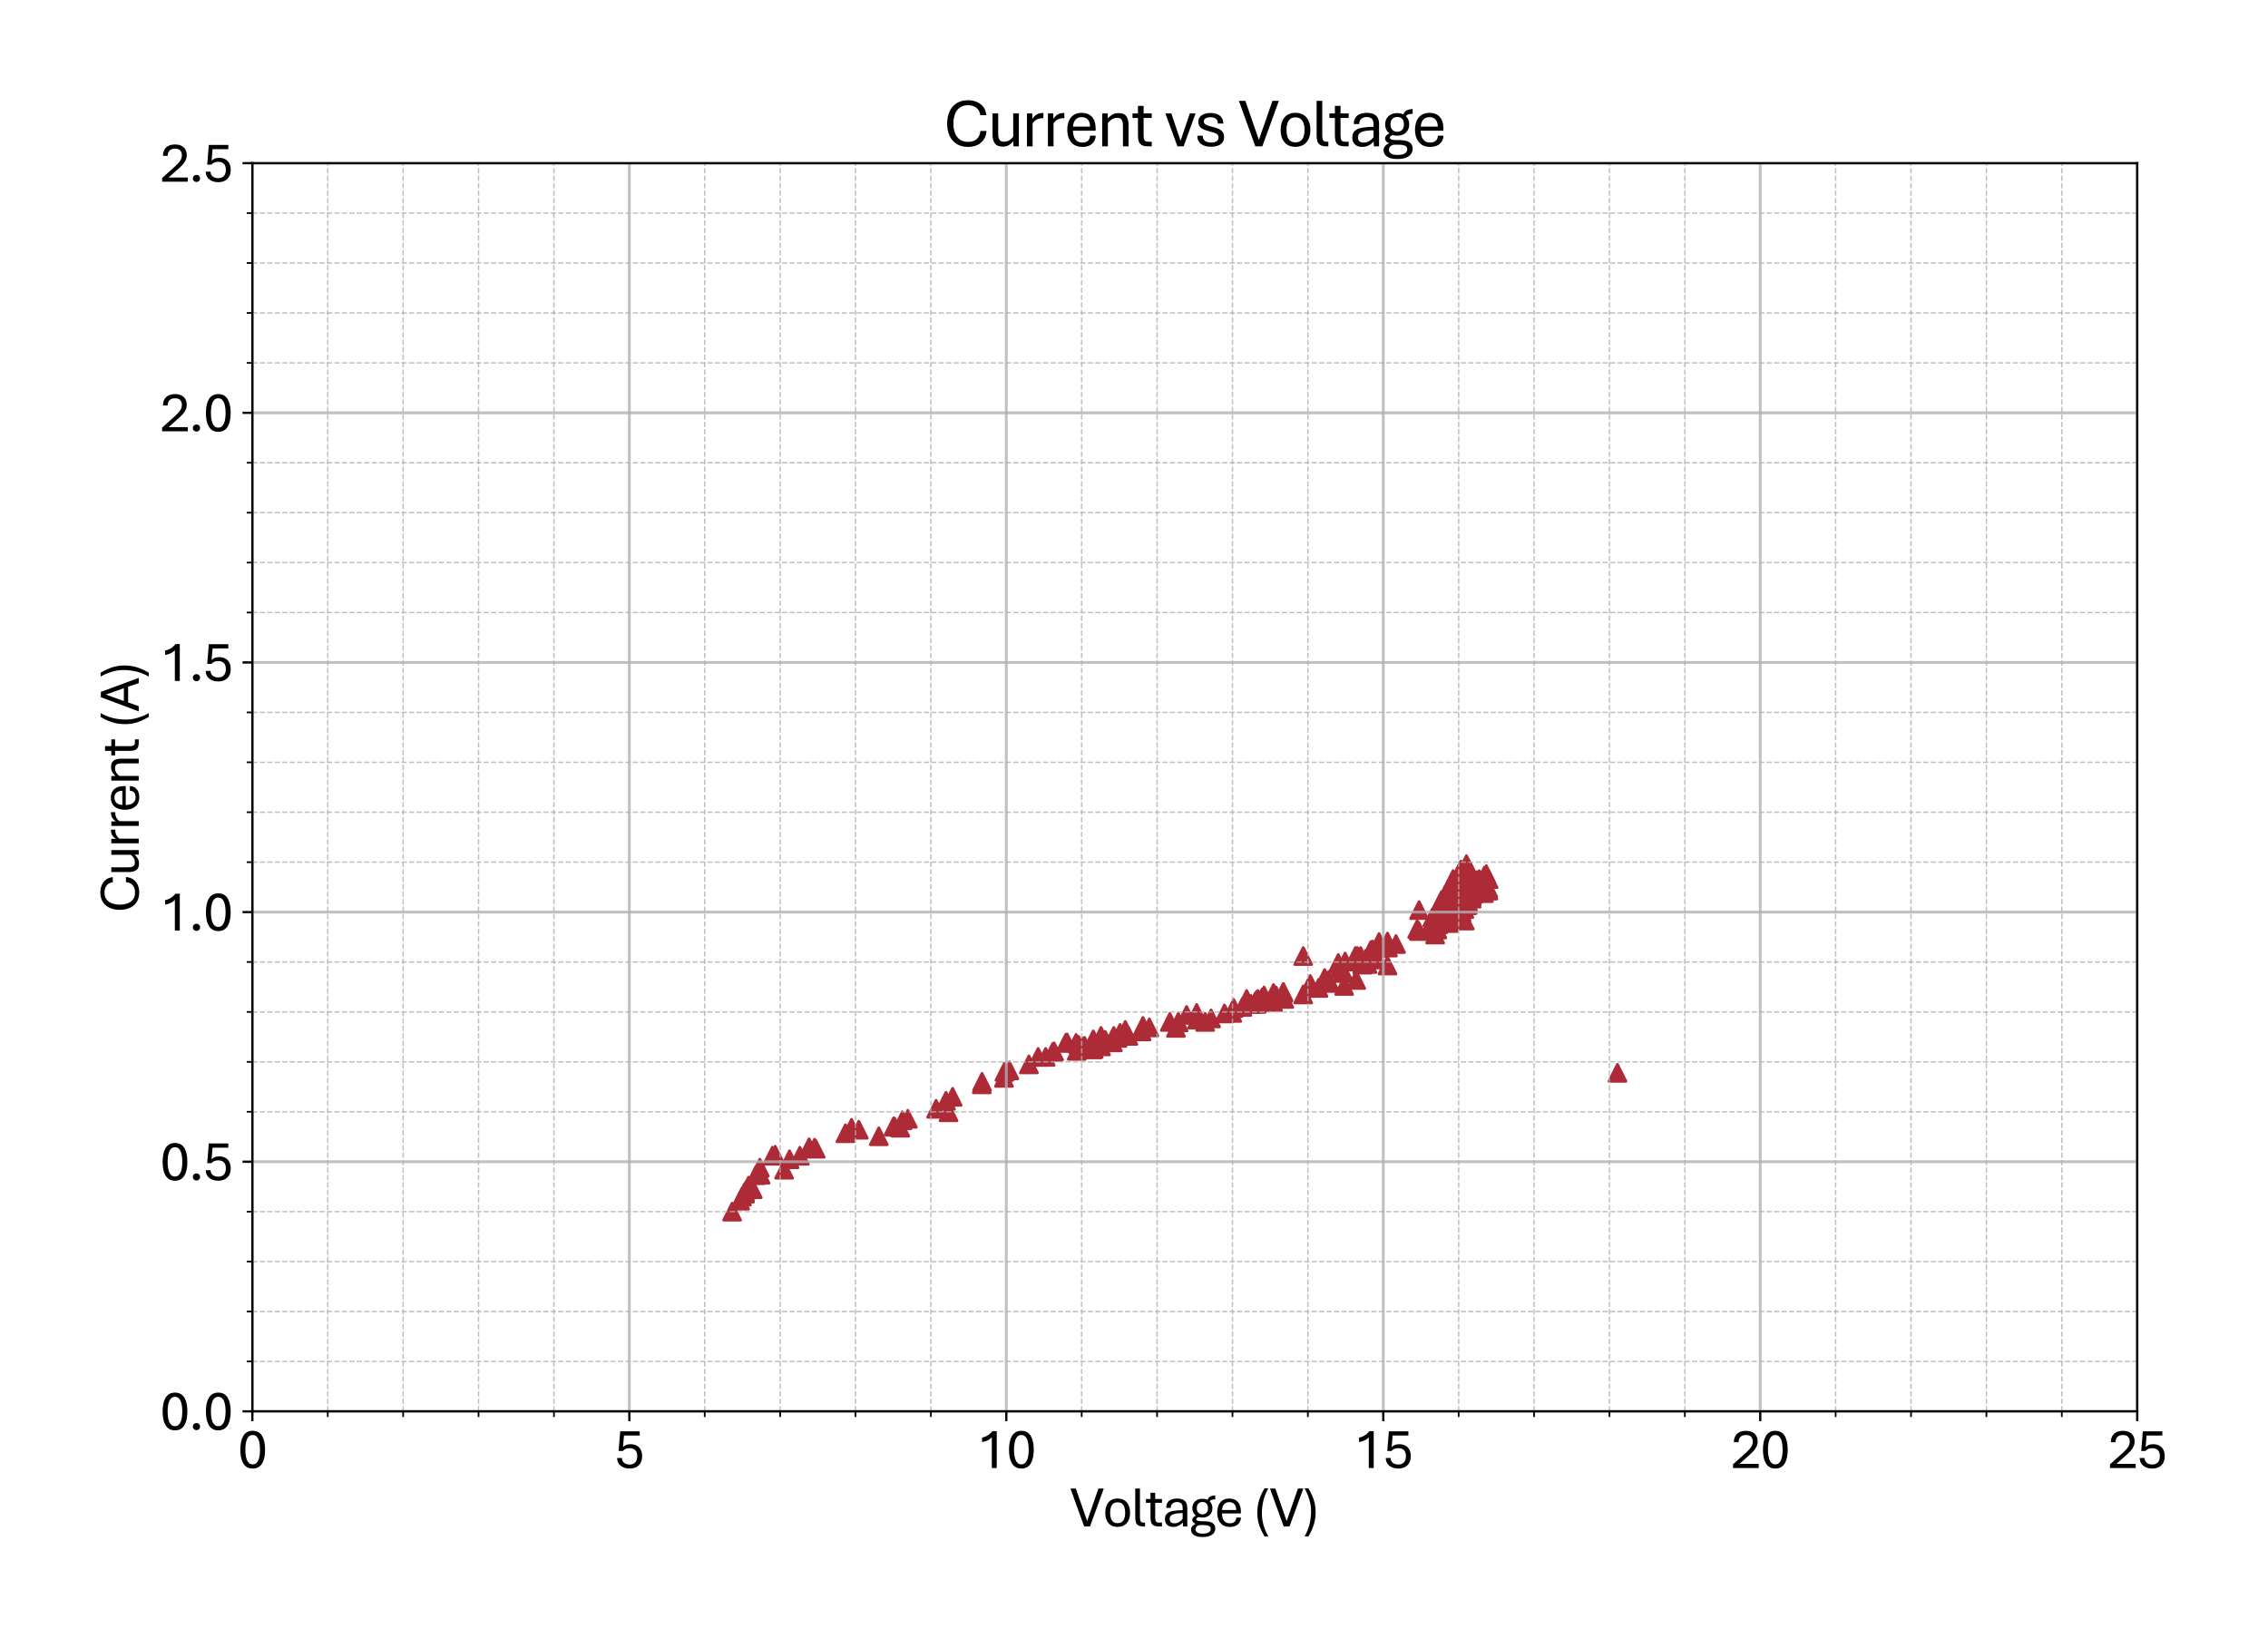 <?xml version="1.0" encoding="utf-8" standalone="no"?>
<!DOCTYPE svg PUBLIC "-//W3C//DTD SVG 1.1//EN"
  "http://www.w3.org/Graphics/SVG/1.1/DTD/svg11.dtd">
<svg xmlns:xlink="http://www.w3.org/1999/xlink" width="805.709pt" height="582.078pt" viewBox="0 0 805.709 582.078" xmlns="http://www.w3.org/2000/svg" version="1.1">
 <defs>
  <style type="text/css">*{stroke-linejoin: round; stroke-linecap: butt}</style>
 </defs>
 <g id="figure_1">
  <g id="patch_1">
   <path d="M 0 582.078 
L 805.709 582.078 
L 805.709 0 
L 0 0 
z
" style="fill: #ffffff"/>
  </g>
  <g id="axes_1">
   <g id="patch_2">
    <path d="M 89.65 501.506 
L 759.25 501.506 
L 759.25 57.986 
L 89.65 57.986 
z
" style="fill: #ffffff"/>
   </g>
   <g id="PathCollection_1">
    <defs>
     <path id="mbd50921a87" d="M 0 -3 
L -3 3 
L 3 3 
z
" style="stroke: #ac2b37"/>
    </defs>
    <g clip-path="url(#pcc2c0cc57c)">
     <use xlink:href="#mbd50921a87" x="574.601" y="381.224" style="fill: #ac2b37; stroke: #ac2b37"/>
     <use xlink:href="#mbd50921a87" x="518.944" y="324.098" style="fill: #ac2b37; stroke: #ac2b37"/>
     <use xlink:href="#mbd50921a87" x="517.953" y="322.324" style="fill: #ac2b37; stroke: #ac2b37"/>
     <use xlink:href="#mbd50921a87" x="516.614" y="321.792" style="fill: #ac2b37; stroke: #ac2b37"/>
     <use xlink:href="#mbd50921a87" x="516.426" y="322.856" style="fill: #ac2b37; stroke: #ac2b37"/>
     <use xlink:href="#mbd50921a87" x="517.524" y="324.453" style="fill: #ac2b37; stroke: #ac2b37"/>
     <use xlink:href="#mbd50921a87" x="517.953" y="324.808" style="fill: #ac2b37; stroke: #ac2b37"/>
     <use xlink:href="#mbd50921a87" x="514.766" y="321.969" style="fill: #ac2b37; stroke: #ac2b37"/>
     <use xlink:href="#mbd50921a87" x="514.257" y="323.389" style="fill: #ac2b37; stroke: #ac2b37"/>
     <use xlink:href="#mbd50921a87" x="513.828" y="325.695" style="fill: #ac2b37; stroke: #ac2b37"/>
     <use xlink:href="#mbd50921a87" x="513.507" y="325.163" style="fill: #ac2b37; stroke: #ac2b37"/>
     <use xlink:href="#mbd50921a87" x="512.918" y="324.808" style="fill: #ac2b37; stroke: #ac2b37"/>
     <use xlink:href="#mbd50921a87" x="512.409" y="326.05" style="fill: #ac2b37; stroke: #ac2b37"/>
     <use xlink:href="#mbd50921a87" x="512.168" y="326.582" style="fill: #ac2b37; stroke: #ac2b37"/>
     <use xlink:href="#mbd50921a87" x="511.578" y="327.646" style="fill: #ac2b37; stroke: #ac2b37"/>
     <use xlink:href="#mbd50921a87" x="511.257" y="327.114" style="fill: #ac2b37; stroke: #ac2b37"/>
     <use xlink:href="#mbd50921a87" x="510.989" y="328.356" style="fill: #ac2b37; stroke: #ac2b37"/>
     <use xlink:href="#mbd50921a87" x="510.828" y="324.453" style="fill: #ac2b37; stroke: #ac2b37"/>
     <use xlink:href="#mbd50921a87" x="510.48" y="326.582" style="fill: #ac2b37; stroke: #ac2b37"/>
     <use xlink:href="#mbd50921a87" x="510.078" y="326.937" style="fill: #ac2b37; stroke: #ac2b37"/>
     <use xlink:href="#mbd50921a87" x="510.078" y="324.63" style="fill: #ac2b37; stroke: #ac2b37"/>
     <use xlink:href="#mbd50921a87" x="509.837" y="328.179" style="fill: #ac2b37; stroke: #ac2b37"/>
     <use xlink:href="#mbd50921a87" x="509.409" y="327.114" style="fill: #ac2b37; stroke: #ac2b37"/>
     <use xlink:href="#mbd50921a87" x="509.248" y="327.646" style="fill: #ac2b37; stroke: #ac2b37"/>
     <use xlink:href="#mbd50921a87" x="509.65" y="328.711" style="fill: #ac2b37; stroke: #ac2b37"/>
     <use xlink:href="#mbd50921a87" x="509.65" y="328.356" style="fill: #ac2b37; stroke: #ac2b37"/>
     <use xlink:href="#mbd50921a87" x="510.48" y="326.759" style="fill: #ac2b37; stroke: #ac2b37"/>
     <use xlink:href="#mbd50921a87" x="510.909" y="328.356" style="fill: #ac2b37; stroke: #ac2b37"/>
     <use xlink:href="#mbd50921a87" x="511.418" y="326.937" style="fill: #ac2b37; stroke: #ac2b37"/>
     <use xlink:href="#mbd50921a87" x="511.418" y="326.937" style="fill: #ac2b37; stroke: #ac2b37"/>
     <use xlink:href="#mbd50921a87" x="511.819" y="326.937" style="fill: #ac2b37; stroke: #ac2b37"/>
     <use xlink:href="#mbd50921a87" x="512.409" y="326.759" style="fill: #ac2b37; stroke: #ac2b37"/>
     <use xlink:href="#mbd50921a87" x="512.757" y="324.985" style="fill: #ac2b37; stroke: #ac2b37"/>
     <use xlink:href="#mbd50921a87" x="512.757" y="324.453" style="fill: #ac2b37; stroke: #ac2b37"/>
     <use xlink:href="#mbd50921a87" x="512.998" y="326.937" style="fill: #ac2b37; stroke: #ac2b37"/>
     <use xlink:href="#mbd50921a87" x="513.507" y="326.227" style="fill: #ac2b37; stroke: #ac2b37"/>
     <use xlink:href="#mbd50921a87" x="514.417" y="325.518" style="fill: #ac2b37; stroke: #ac2b37"/>
     <use xlink:href="#mbd50921a87" x="514.926" y="323.743" style="fill: #ac2b37; stroke: #ac2b37"/>
     <use xlink:href="#mbd50921a87" x="515.596" y="322.679" style="fill: #ac2b37; stroke: #ac2b37"/>
     <use xlink:href="#mbd50921a87" x="516.346" y="323.566" style="fill: #ac2b37; stroke: #ac2b37"/>
     <use xlink:href="#mbd50921a87" x="517.873" y="322.502" style="fill: #ac2b37; stroke: #ac2b37"/>
     <use xlink:href="#mbd50921a87" x="518.703" y="322.679" style="fill: #ac2b37; stroke: #ac2b37"/>
     <use xlink:href="#mbd50921a87" x="519.962" y="321.969" style="fill: #ac2b37; stroke: #ac2b37"/>
     <use xlink:href="#mbd50921a87" x="519.855" y="321.26" style="fill: #ac2b37; stroke: #ac2b37"/>
     <use xlink:href="#mbd50921a87" x="519.855" y="318.244" style="fill: #ac2b37; stroke: #ac2b37"/>
     <use xlink:href="#mbd50921a87" x="520.364" y="327.114" style="fill: #ac2b37; stroke: #ac2b37"/>
     <use xlink:href="#mbd50921a87" x="519.962" y="322.856" style="fill: #ac2b37; stroke: #ac2b37"/>
     <use xlink:href="#mbd50921a87" x="519.962" y="318.599" style="fill: #ac2b37; stroke: #ac2b37"/>
     <use xlink:href="#mbd50921a87" x="520.203" y="323.034" style="fill: #ac2b37; stroke: #ac2b37"/>
     <use xlink:href="#mbd50921a87" x="521.033" y="319.486" style="fill: #ac2b37; stroke: #ac2b37"/>
     <use xlink:href="#mbd50921a87" x="521.113" y="319.308" style="fill: #ac2b37; stroke: #ac2b37"/>
     <use xlink:href="#mbd50921a87" x="521.301" y="320.905" style="fill: #ac2b37; stroke: #ac2b37"/>
     <use xlink:href="#mbd50921a87" x="521.462" y="320.55" style="fill: #ac2b37; stroke: #ac2b37"/>
     <use xlink:href="#mbd50921a87" x="522.453" y="317.712" style="fill: #ac2b37; stroke: #ac2b37"/>
     <use xlink:href="#mbd50921a87" x="521.381" y="321.615" style="fill: #ac2b37; stroke: #ac2b37"/>
     <use xlink:href="#mbd50921a87" x="521.194" y="318.776" style="fill: #ac2b37; stroke: #ac2b37"/>
     <use xlink:href="#mbd50921a87" x="520.872" y="321.615" style="fill: #ac2b37; stroke: #ac2b37"/>
     <use xlink:href="#mbd50921a87" x="520.631" y="318.066" style="fill: #ac2b37; stroke: #ac2b37"/>
     <use xlink:href="#mbd50921a87" x="520.364" y="318.421" style="fill: #ac2b37; stroke: #ac2b37"/>
     <use xlink:href="#mbd50921a87" x="521.113" y="321.26" style="fill: #ac2b37; stroke: #ac2b37"/>
     <use xlink:href="#mbd50921a87" x="521.381" y="320.373" style="fill: #ac2b37; stroke: #ac2b37"/>
     <use xlink:href="#mbd50921a87" x="522.212" y="318.599" style="fill: #ac2b37; stroke: #ac2b37"/>
     <use xlink:href="#mbd50921a87" x="522.801" y="319.308" style="fill: #ac2b37; stroke: #ac2b37"/>
     <use xlink:href="#mbd50921a87" x="520.122" y="320.55" style="fill: #ac2b37; stroke: #ac2b37"/>
     <use xlink:href="#mbd50921a87" x="519.774" y="319.131" style="fill: #ac2b37; stroke: #ac2b37"/>
     <use xlink:href="#mbd50921a87" x="519.533" y="322.679" style="fill: #ac2b37; stroke: #ac2b37"/>
     <use xlink:href="#mbd50921a87" x="519.962" y="318.421" style="fill: #ac2b37; stroke: #ac2b37"/>
     <use xlink:href="#mbd50921a87" x="519.962" y="318.066" style="fill: #ac2b37; stroke: #ac2b37"/>
     <use xlink:href="#mbd50921a87" x="519.453" y="319.308" style="fill: #ac2b37; stroke: #ac2b37"/>
     <use xlink:href="#mbd50921a87" x="518.274" y="319.308" style="fill: #ac2b37; stroke: #ac2b37"/>
     <use xlink:href="#mbd50921a87" x="517.873" y="320.55" style="fill: #ac2b37; stroke: #ac2b37"/>
     <use xlink:href="#mbd50921a87" x="518.194" y="322.856" style="fill: #ac2b37; stroke: #ac2b37"/>
     <use xlink:href="#mbd50921a87" x="517.953" y="320.905" style="fill: #ac2b37; stroke: #ac2b37"/>
     <use xlink:href="#mbd50921a87" x="517.524" y="321.437" style="fill: #ac2b37; stroke: #ac2b37"/>
     <use xlink:href="#mbd50921a87" x="517.016" y="319.84" style="fill: #ac2b37; stroke: #ac2b37"/>
     <use xlink:href="#mbd50921a87" x="516.694" y="320.727" style="fill: #ac2b37; stroke: #ac2b37"/>
     <use xlink:href="#mbd50921a87" x="516.266" y="321.792" style="fill: #ac2b37; stroke: #ac2b37"/>
     <use xlink:href="#mbd50921a87" x="515.944" y="322.324" style="fill: #ac2b37; stroke: #ac2b37"/>
     <use xlink:href="#mbd50921a87" x="515.757" y="321.437" style="fill: #ac2b37; stroke: #ac2b37"/>
     <use xlink:href="#mbd50921a87" x="515.676" y="317.357" style="fill: #ac2b37; stroke: #ac2b37"/>
     <use xlink:href="#mbd50921a87" x="515.355" y="321.969" style="fill: #ac2b37; stroke: #ac2b37"/>
     <use xlink:href="#mbd50921a87" x="514.685" y="323.389" style="fill: #ac2b37; stroke: #ac2b37"/>
     <use xlink:href="#mbd50921a87" x="514.685" y="325.872" style="fill: #ac2b37; stroke: #ac2b37"/>
     <use xlink:href="#mbd50921a87" x="514.417" y="325.163" style="fill: #ac2b37; stroke: #ac2b37"/>
     <use xlink:href="#mbd50921a87" x="514.257" y="321.792" style="fill: #ac2b37; stroke: #ac2b37"/>
     <use xlink:href="#mbd50921a87" x="513.935" y="320.905" style="fill: #ac2b37; stroke: #ac2b37"/>
     <use xlink:href="#mbd50921a87" x="513.935" y="320.195" style="fill: #ac2b37; stroke: #ac2b37"/>
     <use xlink:href="#mbd50921a87" x="513.748" y="322.324" style="fill: #ac2b37; stroke: #ac2b37"/>
     <use xlink:href="#mbd50921a87" x="513.668" y="323.566" style="fill: #ac2b37; stroke: #ac2b37"/>
     <use xlink:href="#mbd50921a87" x="513.828" y="323.389" style="fill: #ac2b37; stroke: #ac2b37"/>
     <use xlink:href="#mbd50921a87" x="514.417" y="319.84" style="fill: #ac2b37; stroke: #ac2b37"/>
     <use xlink:href="#mbd50921a87" x="514.926" y="320.373" style="fill: #ac2b37; stroke: #ac2b37"/>
     <use xlink:href="#mbd50921a87" x="515.007" y="318.599" style="fill: #ac2b37; stroke: #ac2b37"/>
     <use xlink:href="#mbd50921a87" x="515.864" y="319.84" style="fill: #ac2b37; stroke: #ac2b37"/>
     <use xlink:href="#mbd50921a87" x="517.953" y="322.502" style="fill: #ac2b37; stroke: #ac2b37"/>
     <use xlink:href="#mbd50921a87" x="517.953" y="321.792" style="fill: #ac2b37; stroke: #ac2b37"/>
     <use xlink:href="#mbd50921a87" x="517.176" y="324.985" style="fill: #ac2b37; stroke: #ac2b37"/>
     <use xlink:href="#mbd50921a87" x="516.774" y="320.373" style="fill: #ac2b37; stroke: #ac2b37"/>
     <use xlink:href="#mbd50921a87" x="516.774" y="320.195" style="fill: #ac2b37; stroke: #ac2b37"/>
     <use xlink:href="#mbd50921a87" x="504.052" y="330.84" style="fill: #ac2b37; stroke: #ac2b37"/>
     <use xlink:href="#mbd50921a87" x="487.312" y="340.597" style="fill: #ac2b37; stroke: #ac2b37"/>
     <use xlink:href="#mbd50921a87" x="483.964" y="342.726" style="fill: #ac2b37; stroke: #ac2b37"/>
     <use xlink:href="#mbd50921a87" x="484.044" y="342.016" style="fill: #ac2b37; stroke: #ac2b37"/>
     <use xlink:href="#mbd50921a87" x="468.403" y="351.064" style="fill: #ac2b37; stroke: #ac2b37"/>
     <use xlink:href="#mbd50921a87" x="455.841" y="352.838" style="fill: #ac2b37; stroke: #ac2b37"/>
     <use xlink:href="#mbd50921a87" x="456.269" y="354.967" style="fill: #ac2b37; stroke: #ac2b37"/>
     <use xlink:href="#mbd50921a87" x="471.992" y="348.935" style="fill: #ac2b37; stroke: #ac2b37"/>
     <use xlink:href="#mbd50921a87" x="476.92" y="345.742" style="fill: #ac2b37; stroke: #ac2b37"/>
     <use xlink:href="#mbd50921a87" x="477.509" y="350.355" style="fill: #ac2b37; stroke: #ac2b37"/>
     <use xlink:href="#mbd50921a87" x="472.34" y="349.29" style="fill: #ac2b37; stroke: #ac2b37"/>
     <use xlink:href="#mbd50921a87" x="492.91" y="343.081" style="fill: #ac2b37; stroke: #ac2b37"/>
     <use xlink:href="#mbd50921a87" x="519.212" y="324.098" style="fill: #ac2b37; stroke: #ac2b37"/>
     <use xlink:href="#mbd50921a87" x="517.364" y="323.921" style="fill: #ac2b37; stroke: #ac2b37"/>
     <use xlink:href="#mbd50921a87" x="516.935" y="324.453" style="fill: #ac2b37; stroke: #ac2b37"/>
     <use xlink:href="#mbd50921a87" x="516.855" y="326.227" style="fill: #ac2b37; stroke: #ac2b37"/>
     <use xlink:href="#mbd50921a87" x="515.944" y="323.034" style="fill: #ac2b37; stroke: #ac2b37"/>
     <use xlink:href="#mbd50921a87" x="514.685" y="328.001" style="fill: #ac2b37; stroke: #ac2b37"/>
     <use xlink:href="#mbd50921a87" x="514.337" y="326.05" style="fill: #ac2b37; stroke: #ac2b37"/>
     <use xlink:href="#mbd50921a87" x="512.409" y="326.759" style="fill: #ac2b37; stroke: #ac2b37"/>
     <use xlink:href="#mbd50921a87" x="509.837" y="332.082" style="fill: #ac2b37; stroke: #ac2b37"/>
     <use xlink:href="#mbd50921a87" x="509.73" y="325.695" style="fill: #ac2b37; stroke: #ac2b37"/>
     <use xlink:href="#mbd50921a87" x="510.587" y="330.308" style="fill: #ac2b37; stroke: #ac2b37"/>
     <use xlink:href="#mbd50921a87" x="510.4" y="329.953" style="fill: #ac2b37; stroke: #ac2b37"/>
     <use xlink:href="#mbd50921a87" x="509.73" y="328.356" style="fill: #ac2b37; stroke: #ac2b37"/>
     <use xlink:href="#mbd50921a87" x="509.168" y="329.066" style="fill: #ac2b37; stroke: #ac2b37"/>
     <use xlink:href="#mbd50921a87" x="508.471" y="328.888" style="fill: #ac2b37; stroke: #ac2b37"/>
     <use xlink:href="#mbd50921a87" x="508.739" y="327.824" style="fill: #ac2b37; stroke: #ac2b37"/>
     <use xlink:href="#mbd50921a87" x="508.82" y="326.05" style="fill: #ac2b37; stroke: #ac2b37"/>
     <use xlink:href="#mbd50921a87" x="509.489" y="328.888" style="fill: #ac2b37; stroke: #ac2b37"/>
     <use xlink:href="#mbd50921a87" x="509.168" y="328.179" style="fill: #ac2b37; stroke: #ac2b37"/>
     <use xlink:href="#mbd50921a87" x="509.168" y="327.114" style="fill: #ac2b37; stroke: #ac2b37"/>
     <use xlink:href="#mbd50921a87" x="509.489" y="326.05" style="fill: #ac2b37; stroke: #ac2b37"/>
     <use xlink:href="#mbd50921a87" x="509.73" y="328.001" style="fill: #ac2b37; stroke: #ac2b37"/>
     <use xlink:href="#mbd50921a87" x="509.837" y="328.179" style="fill: #ac2b37; stroke: #ac2b37"/>
     <use xlink:href="#mbd50921a87" x="509.65" y="329.953" style="fill: #ac2b37; stroke: #ac2b37"/>
     <use xlink:href="#mbd50921a87" x="509.998" y="326.227" style="fill: #ac2b37; stroke: #ac2b37"/>
     <use xlink:href="#mbd50921a87" x="509.998" y="326.227" style="fill: #ac2b37; stroke: #ac2b37"/>
     <use xlink:href="#mbd50921a87" x="510.078" y="326.227" style="fill: #ac2b37; stroke: #ac2b37"/>
     <use xlink:href="#mbd50921a87" x="510.159" y="324.453" style="fill: #ac2b37; stroke: #ac2b37"/>
     <use xlink:href="#mbd50921a87" x="510.587" y="328.179" style="fill: #ac2b37; stroke: #ac2b37"/>
     <use xlink:href="#mbd50921a87" x="510.828" y="324.808" style="fill: #ac2b37; stroke: #ac2b37"/>
     <use xlink:href="#mbd50921a87" x="511.069" y="324.63" style="fill: #ac2b37; stroke: #ac2b37"/>
     <use xlink:href="#mbd50921a87" x="511.418" y="326.227" style="fill: #ac2b37; stroke: #ac2b37"/>
     <use xlink:href="#mbd50921a87" x="511.739" y="327.292" style="fill: #ac2b37; stroke: #ac2b37"/>
     <use xlink:href="#mbd50921a87" x="512.516" y="326.582" style="fill: #ac2b37; stroke: #ac2b37"/>
     <use xlink:href="#mbd50921a87" x="512.837" y="323.921" style="fill: #ac2b37; stroke: #ac2b37"/>
     <use xlink:href="#mbd50921a87" x="513.078" y="324.808" style="fill: #ac2b37; stroke: #ac2b37"/>
     <use xlink:href="#mbd50921a87" x="513.507" y="321.969" style="fill: #ac2b37; stroke: #ac2b37"/>
     <use xlink:href="#mbd50921a87" x="514.337" y="322.679" style="fill: #ac2b37; stroke: #ac2b37"/>
     <use xlink:href="#mbd50921a87" x="514.176" y="323.389" style="fill: #ac2b37; stroke: #ac2b37"/>
     <use xlink:href="#mbd50921a87" x="514.337" y="324.808" style="fill: #ac2b37; stroke: #ac2b37"/>
     <use xlink:href="#mbd50921a87" x="515.596" y="319.308" style="fill: #ac2b37; stroke: #ac2b37"/>
     <use xlink:href="#mbd50921a87" x="516.024" y="320.195" style="fill: #ac2b37; stroke: #ac2b37"/>
     <use xlink:href="#mbd50921a87" x="515.757" y="322.856" style="fill: #ac2b37; stroke: #ac2b37"/>
     <use xlink:href="#mbd50921a87" x="516.935" y="319.663" style="fill: #ac2b37; stroke: #ac2b37"/>
     <use xlink:href="#mbd50921a87" x="517.605" y="318.244" style="fill: #ac2b37; stroke: #ac2b37"/>
     <use xlink:href="#mbd50921a87" x="518.194" y="321.26" style="fill: #ac2b37; stroke: #ac2b37"/>
     <use xlink:href="#mbd50921a87" x="518.783" y="320.195" style="fill: #ac2b37; stroke: #ac2b37"/>
     <use xlink:href="#mbd50921a87" x="518.864" y="319.663" style="fill: #ac2b37; stroke: #ac2b37"/>
     <use xlink:href="#mbd50921a87" x="518.944" y="316.292" style="fill: #ac2b37; stroke: #ac2b37"/>
     <use xlink:href="#mbd50921a87" x="519.694" y="315.583" style="fill: #ac2b37; stroke: #ac2b37"/>
     <use xlink:href="#mbd50921a87" x="519.774" y="317.712" style="fill: #ac2b37; stroke: #ac2b37"/>
     <use xlink:href="#mbd50921a87" x="520.444" y="317.002" style="fill: #ac2b37; stroke: #ac2b37"/>
     <use xlink:href="#mbd50921a87" x="495.936" y="335.452" style="fill: #ac2b37; stroke: #ac2b37"/>
     <use xlink:href="#mbd50921a87" x="462.965" y="353.371" style="fill: #ac2b37; stroke: #ac2b37"/>
     <use xlink:href="#mbd50921a87" x="448.127" y="354.967" style="fill: #ac2b37; stroke: #ac2b37"/>
     <use xlink:href="#mbd50921a87" x="445.958" y="355.854" style="fill: #ac2b37; stroke: #ac2b37"/>
     <use xlink:href="#mbd50921a87" x="437.762" y="359.935" style="fill: #ac2b37; stroke: #ac2b37"/>
     <use xlink:href="#mbd50921a87" x="418.584" y="363.128" style="fill: #ac2b37; stroke: #ac2b37"/>
     <use xlink:href="#mbd50921a87" x="400.853" y="368.095" style="fill: #ac2b37; stroke: #ac2b37"/>
     <use xlink:href="#mbd50921a87" x="384.783" y="371.821" style="fill: #ac2b37; stroke: #ac2b37"/>
     <use xlink:href="#mbd50921a87" x="365.525" y="378.208" style="fill: #ac2b37; stroke: #ac2b37"/>
     <use xlink:href="#mbd50921a87" x="358.588" y="380.337" style="fill: #ac2b37; stroke: #ac2b37"/>
     <use xlink:href="#mbd50921a87" x="356.82" y="380.869" style="fill: #ac2b37; stroke: #ac2b37"/>
     <use xlink:href="#mbd50921a87" x="356.66" y="382.998" style="fill: #ac2b37; stroke: #ac2b37"/>
     <use xlink:href="#mbd50921a87" x="336.973" y="395.239" style="fill: #ac2b37; stroke: #ac2b37"/>
     <use xlink:href="#mbd50921a87" x="317.475" y="400.206" style="fill: #ac2b37; stroke: #ac2b37"/>
     <use xlink:href="#mbd50921a87" x="319.832" y="400.739" style="fill: #ac2b37; stroke: #ac2b37"/>
     <use xlink:href="#mbd50921a87" x="317.823" y="400.384" style="fill: #ac2b37; stroke: #ac2b37"/>
     <use xlink:href="#mbd50921a87" x="312.198" y="403.754" style="fill: #ac2b37; stroke: #ac2b37"/>
     <use xlink:href="#mbd50921a87" x="278.558" y="415.641" style="fill: #ac2b37; stroke: #ac2b37"/>
     <use xlink:href="#mbd50921a87" x="267.415" y="422.56" style="fill: #ac2b37; stroke: #ac2b37"/>
     <use xlink:href="#mbd50921a87" x="322.51" y="397.545" style="fill: #ac2b37; stroke: #ac2b37"/>
     <use xlink:href="#mbd50921a87" x="484.125" y="342.726" style="fill: #ac2b37; stroke: #ac2b37"/>
     <use xlink:href="#mbd50921a87" x="528.747" y="316.47" style="fill: #ac2b37; stroke: #ac2b37"/>
     <use xlink:href="#mbd50921a87" x="528.667" y="315.583" style="fill: #ac2b37; stroke: #ac2b37"/>
     <use xlink:href="#mbd50921a87" x="528.827" y="312.389" style="fill: #ac2b37; stroke: #ac2b37"/>
     <use xlink:href="#mbd50921a87" x="527.997" y="315.405" style="fill: #ac2b37; stroke: #ac2b37"/>
     <use xlink:href="#mbd50921a87" x="527.14" y="317.357" style="fill: #ac2b37; stroke: #ac2b37"/>
     <use xlink:href="#mbd50921a87" x="526.818" y="315.05" style="fill: #ac2b37; stroke: #ac2b37"/>
     <use xlink:href="#mbd50921a87" x="477.268" y="345.387" style="fill: #ac2b37; stroke: #ac2b37"/>
     <use xlink:href="#mbd50921a87" x="425.361" y="362.241" style="fill: #ac2b37; stroke: #ac2b37"/>
     <use xlink:href="#mbd50921a87" x="425.28" y="362.241" style="fill: #ac2b37; stroke: #ac2b37"/>
     <use xlink:href="#mbd50921a87" x="392.068" y="369.87" style="fill: #ac2b37; stroke: #ac2b37"/>
     <use xlink:href="#mbd50921a87" x="383.176" y="371.289" style="fill: #ac2b37; stroke: #ac2b37"/>
     <use xlink:href="#mbd50921a87" x="395.657" y="368.095" style="fill: #ac2b37; stroke: #ac2b37"/>
     <use xlink:href="#mbd50921a87" x="385.292" y="371.644" style="fill: #ac2b37; stroke: #ac2b37"/>
     <use xlink:href="#mbd50921a87" x="368.793" y="375.547" style="fill: #ac2b37; stroke: #ac2b37"/>
     <use xlink:href="#mbd50921a87" x="374.471" y="373.595" style="fill: #ac2b37; stroke: #ac2b37"/>
     <use xlink:href="#mbd50921a87" x="371.471" y="375.547" style="fill: #ac2b37; stroke: #ac2b37"/>
     <use xlink:href="#mbd50921a87" x="348.785" y="385.304" style="fill: #ac2b37; stroke: #ac2b37"/>
     <use xlink:href="#mbd50921a87" x="332.554" y="393.997" style="fill: #ac2b37; stroke: #ac2b37"/>
     <use xlink:href="#mbd50921a87" x="348.866" y="384.417" style="fill: #ac2b37; stroke: #ac2b37"/>
     <use xlink:href="#mbd50921a87" x="373.989" y="373.772" style="fill: #ac2b37; stroke: #ac2b37"/>
     <use xlink:href="#mbd50921a87" x="392.631" y="369.515" style="fill: #ac2b37; stroke: #ac2b37"/>
     <use xlink:href="#mbd50921a87" x="391.131" y="371.821" style="fill: #ac2b37; stroke: #ac2b37"/>
     <use xlink:href="#mbd50921a87" x="382.506" y="373.418" style="fill: #ac2b37; stroke: #ac2b37"/>
     <use xlink:href="#mbd50921a87" x="388.131" y="372.885" style="fill: #ac2b37; stroke: #ac2b37"/>
     <use xlink:href="#mbd50921a87" x="388.533" y="372.708" style="fill: #ac2b37; stroke: #ac2b37"/>
     <use xlink:href="#mbd50921a87" x="395.336" y="370.402" style="fill: #ac2b37; stroke: #ac2b37"/>
     <use xlink:href="#mbd50921a87" x="428.119" y="363.128" style="fill: #ac2b37; stroke: #ac2b37"/>
     <use xlink:href="#mbd50921a87" x="519.614" y="319.131" style="fill: #ac2b37; stroke: #ac2b37"/>
     <use xlink:href="#mbd50921a87" x="527.997" y="310.615" style="fill: #ac2b37; stroke: #ac2b37"/>
     <use xlink:href="#mbd50921a87" x="527.327" y="311.147" style="fill: #ac2b37; stroke: #ac2b37"/>
     <use xlink:href="#mbd50921a87" x="526.39" y="312.922" style="fill: #ac2b37; stroke: #ac2b37"/>
     <use xlink:href="#mbd50921a87" x="525.479" y="312.389" style="fill: #ac2b37; stroke: #ac2b37"/>
     <use xlink:href="#mbd50921a87" x="524.542" y="312.744" style="fill: #ac2b37; stroke: #ac2b37"/>
     <use xlink:href="#mbd50921a87" x="523.979" y="315.937" style="fill: #ac2b37; stroke: #ac2b37"/>
     <use xlink:href="#mbd50921a87" x="523.47" y="317.534" style="fill: #ac2b37; stroke: #ac2b37"/>
     <use xlink:href="#mbd50921a87" x="522.881" y="318.421" style="fill: #ac2b37; stroke: #ac2b37"/>
     <use xlink:href="#mbd50921a87" x="522.372" y="312.389" style="fill: #ac2b37; stroke: #ac2b37"/>
     <use xlink:href="#mbd50921a87" x="522.051" y="318.776" style="fill: #ac2b37; stroke: #ac2b37"/>
     <use xlink:href="#mbd50921a87" x="521.033" y="318.066" style="fill: #ac2b37; stroke: #ac2b37"/>
     <use xlink:href="#mbd50921a87" x="520.792" y="315.583" style="fill: #ac2b37; stroke: #ac2b37"/>
     <use xlink:href="#mbd50921a87" x="520.364" y="318.776" style="fill: #ac2b37; stroke: #ac2b37"/>
     <use xlink:href="#mbd50921a87" x="520.122" y="316.115" style="fill: #ac2b37; stroke: #ac2b37"/>
     <use xlink:href="#mbd50921a87" x="519.774" y="317.534" style="fill: #ac2b37; stroke: #ac2b37"/>
     <use xlink:href="#mbd50921a87" x="519.372" y="315.583" style="fill: #ac2b37; stroke: #ac2b37"/>
     <use xlink:href="#mbd50921a87" x="518.864" y="319.84" style="fill: #ac2b37; stroke: #ac2b37"/>
     <use xlink:href="#mbd50921a87" x="518.274" y="317.712" style="fill: #ac2b37; stroke: #ac2b37"/>
     <use xlink:href="#mbd50921a87" x="517.873" y="318.066" style="fill: #ac2b37; stroke: #ac2b37"/>
     <use xlink:href="#mbd50921a87" x="517.364" y="321.792" style="fill: #ac2b37; stroke: #ac2b37"/>
     <use xlink:href="#mbd50921a87" x="516.855" y="321.437" style="fill: #ac2b37; stroke: #ac2b37"/>
     <use xlink:href="#mbd50921a87" x="516.266" y="319.486" style="fill: #ac2b37; stroke: #ac2b37"/>
     <use xlink:href="#mbd50921a87" x="516.024" y="320.373" style="fill: #ac2b37; stroke: #ac2b37"/>
     <use xlink:href="#mbd50921a87" x="515.435" y="321.969" style="fill: #ac2b37; stroke: #ac2b37"/>
     <use xlink:href="#mbd50921a87" x="515.167" y="324.098" style="fill: #ac2b37; stroke: #ac2b37"/>
     <use xlink:href="#mbd50921a87" x="514.766" y="320.727" style="fill: #ac2b37; stroke: #ac2b37"/>
     <use xlink:href="#mbd50921a87" x="514.417" y="318.776" style="fill: #ac2b37; stroke: #ac2b37"/>
     <use xlink:href="#mbd50921a87" x="514.257" y="322.324" style="fill: #ac2b37; stroke: #ac2b37"/>
     <use xlink:href="#mbd50921a87" x="513.828" y="323.921" style="fill: #ac2b37; stroke: #ac2b37"/>
     <use xlink:href="#mbd50921a87" x="513.828" y="323.034" style="fill: #ac2b37; stroke: #ac2b37"/>
     <use xlink:href="#mbd50921a87" x="513.587" y="322.502" style="fill: #ac2b37; stroke: #ac2b37"/>
     <use xlink:href="#mbd50921a87" x="513.587" y="320.727" style="fill: #ac2b37; stroke: #ac2b37"/>
     <use xlink:href="#mbd50921a87" x="513.748" y="320.727" style="fill: #ac2b37; stroke: #ac2b37"/>
     <use xlink:href="#mbd50921a87" x="514.016" y="319.308" style="fill: #ac2b37; stroke: #ac2b37"/>
     <use xlink:href="#mbd50921a87" x="513.935" y="320.55" style="fill: #ac2b37; stroke: #ac2b37"/>
     <use xlink:href="#mbd50921a87" x="514.176" y="324.808" style="fill: #ac2b37; stroke: #ac2b37"/>
     <use xlink:href="#mbd50921a87" x="514.685" y="321.26" style="fill: #ac2b37; stroke: #ac2b37"/>
     <use xlink:href="#mbd50921a87" x="514.926" y="323.921" style="fill: #ac2b37; stroke: #ac2b37"/>
     <use xlink:href="#mbd50921a87" x="514.417" y="323.389" style="fill: #ac2b37; stroke: #ac2b37"/>
     <use xlink:href="#mbd50921a87" x="514.016" y="321.437" style="fill: #ac2b37; stroke: #ac2b37"/>
     <use xlink:href="#mbd50921a87" x="514.417" y="320.55" style="fill: #ac2b37; stroke: #ac2b37"/>
     <use xlink:href="#mbd50921a87" x="514.926" y="320.373" style="fill: #ac2b37; stroke: #ac2b37"/>
     <use xlink:href="#mbd50921a87" x="515.435" y="318.599" style="fill: #ac2b37; stroke: #ac2b37"/>
     <use xlink:href="#mbd50921a87" x="515.864" y="318.421" style="fill: #ac2b37; stroke: #ac2b37"/>
     <use xlink:href="#mbd50921a87" x="516.185" y="318.244" style="fill: #ac2b37; stroke: #ac2b37"/>
     <use xlink:href="#mbd50921a87" x="516.266" y="319.131" style="fill: #ac2b37; stroke: #ac2b37"/>
     <use xlink:href="#mbd50921a87" x="516.614" y="318.066" style="fill: #ac2b37; stroke: #ac2b37"/>
     <use xlink:href="#mbd50921a87" x="516.855" y="318.776" style="fill: #ac2b37; stroke: #ac2b37"/>
     <use xlink:href="#mbd50921a87" x="516.774" y="319.84" style="fill: #ac2b37; stroke: #ac2b37"/>
     <use xlink:href="#mbd50921a87" x="442.877" y="354.967" style="fill: #ac2b37; stroke: #ac2b37"/>
     <use xlink:href="#mbd50921a87" x="378.596" y="370.579" style="fill: #ac2b37; stroke: #ac2b37"/>
     <use xlink:href="#mbd50921a87" x="391.131" y="368.095" style="fill: #ac2b37; stroke: #ac2b37"/>
     <use xlink:href="#mbd50921a87" x="388.372" y="369.337" style="fill: #ac2b37; stroke: #ac2b37"/>
     <use xlink:href="#mbd50921a87" x="382.265" y="370.579" style="fill: #ac2b37; stroke: #ac2b37"/>
     <use xlink:href="#mbd50921a87" x="379.078" y="370.402" style="fill: #ac2b37; stroke: #ac2b37"/>
     <use xlink:href="#mbd50921a87" x="399.755" y="365.967" style="fill: #ac2b37; stroke: #ac2b37"/>
     <use xlink:href="#mbd50921a87" x="408.299" y="365.079" style="fill: #ac2b37; stroke: #ac2b37"/>
     <use xlink:href="#mbd50921a87" x="406.023" y="364.547" style="fill: #ac2b37; stroke: #ac2b37"/>
     <use xlink:href="#mbd50921a87" x="415.584" y="363.128" style="fill: #ac2b37; stroke: #ac2b37"/>
     <use xlink:href="#mbd50921a87" x="421.531" y="360.644" style="fill: #ac2b37; stroke: #ac2b37"/>
     <use xlink:href="#mbd50921a87" x="462.965" y="339.71" style="fill: #ac2b37; stroke: #ac2b37"/>
     <use xlink:href="#mbd50921a87" x="516.935" y="320.195" style="fill: #ac2b37; stroke: #ac2b37"/>
     <use xlink:href="#mbd50921a87" x="517.176" y="316.115" style="fill: #ac2b37; stroke: #ac2b37"/>
     <use xlink:href="#mbd50921a87" x="516.774" y="318.244" style="fill: #ac2b37; stroke: #ac2b37"/>
     <use xlink:href="#mbd50921a87" x="516.266" y="320.55" style="fill: #ac2b37; stroke: #ac2b37"/>
     <use xlink:href="#mbd50921a87" x="516.266" y="319.663" style="fill: #ac2b37; stroke: #ac2b37"/>
     <use xlink:href="#mbd50921a87" x="516.185" y="316.647" style="fill: #ac2b37; stroke: #ac2b37"/>
     <use xlink:href="#mbd50921a87" x="516.533" y="312.922" style="fill: #ac2b37; stroke: #ac2b37"/>
     <use xlink:href="#mbd50921a87" x="516.935" y="319.486" style="fill: #ac2b37; stroke: #ac2b37"/>
     <use xlink:href="#mbd50921a87" x="517.016" y="319.84" style="fill: #ac2b37; stroke: #ac2b37"/>
     <use xlink:href="#mbd50921a87" x="517.283" y="315.937" style="fill: #ac2b37; stroke: #ac2b37"/>
     <use xlink:href="#mbd50921a87" x="517.096" y="316.647" style="fill: #ac2b37; stroke: #ac2b37"/>
     <use xlink:href="#mbd50921a87" x="517.524" y="315.05" style="fill: #ac2b37; stroke: #ac2b37"/>
     <use xlink:href="#mbd50921a87" x="517.605" y="313.809" style="fill: #ac2b37; stroke: #ac2b37"/>
     <use xlink:href="#mbd50921a87" x="517.765" y="317.179" style="fill: #ac2b37; stroke: #ac2b37"/>
     <use xlink:href="#mbd50921a87" x="518.114" y="320.195" style="fill: #ac2b37; stroke: #ac2b37"/>
     <use xlink:href="#mbd50921a87" x="518.355" y="317.712" style="fill: #ac2b37; stroke: #ac2b37"/>
     <use xlink:href="#mbd50921a87" x="518.623" y="315.405" style="fill: #ac2b37; stroke: #ac2b37"/>
     <use xlink:href="#mbd50921a87" x="518.435" y="313.809" style="fill: #ac2b37; stroke: #ac2b37"/>
     <use xlink:href="#mbd50921a87" x="519.105" y="314.341" style="fill: #ac2b37; stroke: #ac2b37"/>
     <use xlink:href="#mbd50921a87" x="519.024" y="312.744" style="fill: #ac2b37; stroke: #ac2b37"/>
     <use xlink:href="#mbd50921a87" x="519.212" y="314.873" style="fill: #ac2b37; stroke: #ac2b37"/>
     <use xlink:href="#mbd50921a87" x="519.372" y="311.325" style="fill: #ac2b37; stroke: #ac2b37"/>
     <use xlink:href="#mbd50921a87" x="519.372" y="311.147" style="fill: #ac2b37; stroke: #ac2b37"/>
     <use xlink:href="#mbd50921a87" x="519.212" y="312.212" style="fill: #ac2b37; stroke: #ac2b37"/>
     <use xlink:href="#mbd50921a87" x="519.105" y="313.099" style="fill: #ac2b37; stroke: #ac2b37"/>
     <use xlink:href="#mbd50921a87" x="519.453" y="313.454" style="fill: #ac2b37; stroke: #ac2b37"/>
     <use xlink:href="#mbd50921a87" x="446.386" y="356.741" style="fill: #ac2b37; stroke: #ac2b37"/>
     <use xlink:href="#mbd50921a87" x="446.386" y="355.322" style="fill: #ac2b37; stroke: #ac2b37"/>
     <use xlink:href="#mbd50921a87" x="441.351" y="357.806" style="fill: #ac2b37; stroke: #ac2b37"/>
     <use xlink:href="#mbd50921a87" x="435.003" y="360.112" style="fill: #ac2b37; stroke: #ac2b37"/>
     <use xlink:href="#mbd50921a87" x="430.235" y="361.886" style="fill: #ac2b37; stroke: #ac2b37"/>
     <use xlink:href="#mbd50921a87" x="425.12" y="359.935" style="fill: #ac2b37; stroke: #ac2b37"/>
     <use xlink:href="#mbd50921a87" x="418.665" y="363.305" style="fill: #ac2b37; stroke: #ac2b37"/>
     <use xlink:href="#mbd50921a87" x="405.54" y="366.499" style="fill: #ac2b37; stroke: #ac2b37"/>
     <use xlink:href="#mbd50921a87" x="397.907" y="367.031" style="fill: #ac2b37; stroke: #ac2b37"/>
     <use xlink:href="#mbd50921a87" x="417.754" y="365.257" style="fill: #ac2b37; stroke: #ac2b37"/>
     <use xlink:href="#mbd50921a87" x="396.996" y="368.805" style="fill: #ac2b37; stroke: #ac2b37"/>
     <use xlink:href="#mbd50921a87" x="338.42" y="389.739" style="fill: #ac2b37; stroke: #ac2b37"/>
     <use xlink:href="#mbd50921a87" x="302.502" y="400.739" style="fill: #ac2b37; stroke: #ac2b37"/>
     <use xlink:href="#mbd50921a87" x="289.78" y="408.19" style="fill: #ac2b37; stroke: #ac2b37"/>
     <use xlink:href="#mbd50921a87" x="280.486" y="411.915" style="fill: #ac2b37; stroke: #ac2b37"/>
     <use xlink:href="#mbd50921a87" x="275.37" y="410.319" style="fill: #ac2b37; stroke: #ac2b37"/>
     <use xlink:href="#mbd50921a87" x="274.379" y="410.673" style="fill: #ac2b37; stroke: #ac2b37"/>
     <use xlink:href="#mbd50921a87" x="269.933" y="414.931" style="fill: #ac2b37; stroke: #ac2b37"/>
     <use xlink:href="#mbd50921a87" x="265.916" y="421.318" style="fill: #ac2b37; stroke: #ac2b37"/>
     <use xlink:href="#mbd50921a87" x="265.166" y="422.737" style="fill: #ac2b37; stroke: #ac2b37"/>
     <use xlink:href="#mbd50921a87" x="263.585" y="425.221" style="fill: #ac2b37; stroke: #ac2b37"/>
     <use xlink:href="#mbd50921a87" x="264.576" y="423.624" style="fill: #ac2b37; stroke: #ac2b37"/>
     <use xlink:href="#mbd50921a87" x="264.496" y="423.802" style="fill: #ac2b37; stroke: #ac2b37"/>
     <use xlink:href="#mbd50921a87" x="262.916" y="426.64" style="fill: #ac2b37; stroke: #ac2b37"/>
     <use xlink:href="#mbd50921a87" x="260.077" y="430.543" style="fill: #ac2b37; stroke: #ac2b37"/>
     <use xlink:href="#mbd50921a87" x="287.423" y="407.657" style="fill: #ac2b37; stroke: #ac2b37"/>
     <use xlink:href="#mbd50921a87" x="300.333" y="402.69" style="fill: #ac2b37; stroke: #ac2b37"/>
     <use xlink:href="#mbd50921a87" x="284.155" y="410.673" style="fill: #ac2b37; stroke: #ac2b37"/>
     <use xlink:href="#mbd50921a87" x="268.514" y="417.592" style="fill: #ac2b37; stroke: #ac2b37"/>
     <use xlink:href="#mbd50921a87" x="264.657" y="424.156" style="fill: #ac2b37; stroke: #ac2b37"/>
     <use xlink:href="#mbd50921a87" x="270.201" y="417.415" style="fill: #ac2b37; stroke: #ac2b37"/>
     <use xlink:href="#mbd50921a87" x="289.352" y="407.835" style="fill: #ac2b37; stroke: #ac2b37"/>
     <use xlink:href="#mbd50921a87" x="305.1" y="401.448" style="fill: #ac2b37; stroke: #ac2b37"/>
     <use xlink:href="#mbd50921a87" x="320.582" y="398.077" style="fill: #ac2b37; stroke: #ac2b37"/>
     <use xlink:href="#mbd50921a87" x="336.063" y="391.158" style="fill: #ac2b37; stroke: #ac2b37"/>
     <use xlink:href="#mbd50921a87" x="388.8" y="370.224" style="fill: #ac2b37; stroke: #ac2b37"/>
     <use xlink:href="#mbd50921a87" x="452.252" y="356.032" style="fill: #ac2b37; stroke: #ac2b37"/>
     <use xlink:href="#mbd50921a87" x="475.768" y="344.145" style="fill: #ac2b37; stroke: #ac2b37"/>
     <use xlink:href="#mbd50921a87" x="488.732" y="340.952" style="fill: #ac2b37; stroke: #ac2b37"/>
     <use xlink:href="#mbd50921a87" x="503.463" y="330.13" style="fill: #ac2b37; stroke: #ac2b37"/>
     <use xlink:href="#mbd50921a87" x="518.783" y="318.599" style="fill: #ac2b37; stroke: #ac2b37"/>
     <use xlink:href="#mbd50921a87" x="518.194" y="317.179" style="fill: #ac2b37; stroke: #ac2b37"/>
     <use xlink:href="#mbd50921a87" x="517.873" y="318.421" style="fill: #ac2b37; stroke: #ac2b37"/>
     <use xlink:href="#mbd50921a87" x="517.605" y="316.115" style="fill: #ac2b37; stroke: #ac2b37"/>
     <use xlink:href="#mbd50921a87" x="517.096" y="318.599" style="fill: #ac2b37; stroke: #ac2b37"/>
     <use xlink:href="#mbd50921a87" x="516.533" y="317.179" style="fill: #ac2b37; stroke: #ac2b37"/>
     <use xlink:href="#mbd50921a87" x="516.346" y="318.066" style="fill: #ac2b37; stroke: #ac2b37"/>
     <use xlink:href="#mbd50921a87" x="516.855" y="319.308" style="fill: #ac2b37; stroke: #ac2b37"/>
     <use xlink:href="#mbd50921a87" x="516.855" y="318.244" style="fill: #ac2b37; stroke: #ac2b37"/>
     <use xlink:href="#mbd50921a87" x="516.694" y="318.244" style="fill: #ac2b37; stroke: #ac2b37"/>
     <use xlink:href="#mbd50921a87" x="516.694" y="319.131" style="fill: #ac2b37; stroke: #ac2b37"/>
     <use xlink:href="#mbd50921a87" x="517.176" y="315.228" style="fill: #ac2b37; stroke: #ac2b37"/>
     <use xlink:href="#mbd50921a87" x="517.096" y="316.47" style="fill: #ac2b37; stroke: #ac2b37"/>
     <use xlink:href="#mbd50921a87" x="517.016" y="317.534" style="fill: #ac2b37; stroke: #ac2b37"/>
     <use xlink:href="#mbd50921a87" x="517.176" y="320.195" style="fill: #ac2b37; stroke: #ac2b37"/>
     <use xlink:href="#mbd50921a87" x="517.283" y="315.05" style="fill: #ac2b37; stroke: #ac2b37"/>
     <use xlink:href="#mbd50921a87" x="516.855" y="317.002" style="fill: #ac2b37; stroke: #ac2b37"/>
     <use xlink:href="#mbd50921a87" x="516.426" y="316.647" style="fill: #ac2b37; stroke: #ac2b37"/>
     <use xlink:href="#mbd50921a87" x="515.944" y="315.05" style="fill: #ac2b37; stroke: #ac2b37"/>
     <use xlink:href="#mbd50921a87" x="516.533" y="317.357" style="fill: #ac2b37; stroke: #ac2b37"/>
     <use xlink:href="#mbd50921a87" x="516.024" y="317.002" style="fill: #ac2b37; stroke: #ac2b37"/>
     <use xlink:href="#mbd50921a87" x="515.944" y="317.357" style="fill: #ac2b37; stroke: #ac2b37"/>
     <use xlink:href="#mbd50921a87" x="516.185" y="317.534" style="fill: #ac2b37; stroke: #ac2b37"/>
     <use xlink:href="#mbd50921a87" x="515.596" y="320.727" style="fill: #ac2b37; stroke: #ac2b37"/>
     <use xlink:href="#mbd50921a87" x="515.676" y="315.583" style="fill: #ac2b37; stroke: #ac2b37"/>
     <use xlink:href="#mbd50921a87" x="514.685" y="316.47" style="fill: #ac2b37; stroke: #ac2b37"/>
     <use xlink:href="#mbd50921a87" x="514.685" y="317.712" style="fill: #ac2b37; stroke: #ac2b37"/>
     <use xlink:href="#mbd50921a87" x="514.605" y="317.002" style="fill: #ac2b37; stroke: #ac2b37"/>
     <use xlink:href="#mbd50921a87" x="514.257" y="319.486" style="fill: #ac2b37; stroke: #ac2b37"/>
     <use xlink:href="#mbd50921a87" x="513.935" y="319.131" style="fill: #ac2b37; stroke: #ac2b37"/>
     <use xlink:href="#mbd50921a87" x="513.587" y="319.663" style="fill: #ac2b37; stroke: #ac2b37"/>
     <use xlink:href="#mbd50921a87" x="513.346" y="318.244" style="fill: #ac2b37; stroke: #ac2b37"/>
     <use xlink:href="#mbd50921a87" x="512.837" y="322.679" style="fill: #ac2b37; stroke: #ac2b37"/>
     <use xlink:href="#mbd50921a87" x="512.516" y="323.921" style="fill: #ac2b37; stroke: #ac2b37"/>
     <use xlink:href="#mbd50921a87" x="512.168" y="321.615" style="fill: #ac2b37; stroke: #ac2b37"/>
     <use xlink:href="#mbd50921a87" x="512.676" y="320.905" style="fill: #ac2b37; stroke: #ac2b37"/>
     <use xlink:href="#mbd50921a87" x="512.409" y="322.324" style="fill: #ac2b37; stroke: #ac2b37"/>
     <use xlink:href="#mbd50921a87" x="512.087" y="321.26" style="fill: #ac2b37; stroke: #ac2b37"/>
     <use xlink:href="#mbd50921a87" x="512.087" y="319.84" style="fill: #ac2b37; stroke: #ac2b37"/>
     <use xlink:href="#mbd50921a87" x="511.739" y="320.727" style="fill: #ac2b37; stroke: #ac2b37"/>
     <use xlink:href="#mbd50921a87" x="511.498" y="321.969" style="fill: #ac2b37; stroke: #ac2b37"/>
     <use xlink:href="#mbd50921a87" x="511.498" y="322.502" style="fill: #ac2b37; stroke: #ac2b37"/>
     <use xlink:href="#mbd50921a87" x="511.659" y="324.985" style="fill: #ac2b37; stroke: #ac2b37"/>
     <use xlink:href="#mbd50921a87" x="511.927" y="323.034" style="fill: #ac2b37; stroke: #ac2b37"/>
     <use xlink:href="#mbd50921a87" x="512.168" y="320.727" style="fill: #ac2b37; stroke: #ac2b37"/>
     <use xlink:href="#mbd50921a87" x="512.248" y="320.55" style="fill: #ac2b37; stroke: #ac2b37"/>
     <use xlink:href="#mbd50921a87" x="512.409" y="321.969" style="fill: #ac2b37; stroke: #ac2b37"/>
     <use xlink:href="#mbd50921a87" x="512.837" y="319.663" style="fill: #ac2b37; stroke: #ac2b37"/>
     <use xlink:href="#mbd50921a87" x="513.346" y="318.066" style="fill: #ac2b37; stroke: #ac2b37"/>
     <use xlink:href="#mbd50921a87" x="513.748" y="318.066" style="fill: #ac2b37; stroke: #ac2b37"/>
     <use xlink:href="#mbd50921a87" x="514.257" y="319.131" style="fill: #ac2b37; stroke: #ac2b37"/>
     <use xlink:href="#mbd50921a87" x="515.007" y="320.195" style="fill: #ac2b37; stroke: #ac2b37"/>
     <use xlink:href="#mbd50921a87" x="515.275" y="318.776" style="fill: #ac2b37; stroke: #ac2b37"/>
     <use xlink:href="#mbd50921a87" x="515.596" y="315.583" style="fill: #ac2b37; stroke: #ac2b37"/>
     <use xlink:href="#mbd50921a87" x="515.757" y="317.357" style="fill: #ac2b37; stroke: #ac2b37"/>
     <use xlink:href="#mbd50921a87" x="516.346" y="313.986" style="fill: #ac2b37; stroke: #ac2b37"/>
     <use xlink:href="#mbd50921a87" x="517.364" y="316.115" style="fill: #ac2b37; stroke: #ac2b37"/>
     <use xlink:href="#mbd50921a87" x="517.953" y="311.857" style="fill: #ac2b37; stroke: #ac2b37"/>
     <use xlink:href="#mbd50921a87" x="518.194" y="310.793" style="fill: #ac2b37; stroke: #ac2b37"/>
     <use xlink:href="#mbd50921a87" x="518.542" y="314.873" style="fill: #ac2b37; stroke: #ac2b37"/>
     <use xlink:href="#mbd50921a87" x="519.105" y="313.986" style="fill: #ac2b37; stroke: #ac2b37"/>
     <use xlink:href="#mbd50921a87" x="519.372" y="310.26" style="fill: #ac2b37; stroke: #ac2b37"/>
     <use xlink:href="#mbd50921a87" x="519.614" y="312.212" style="fill: #ac2b37; stroke: #ac2b37"/>
     <use xlink:href="#mbd50921a87" x="519.533" y="313.099" style="fill: #ac2b37; stroke: #ac2b37"/>
     <use xlink:href="#mbd50921a87" x="519.614" y="313.099" style="fill: #ac2b37; stroke: #ac2b37"/>
     <use xlink:href="#mbd50921a87" x="519.855" y="312.035" style="fill: #ac2b37; stroke: #ac2b37"/>
     <use xlink:href="#mbd50921a87" x="519.962" y="312.389" style="fill: #ac2b37; stroke: #ac2b37"/>
     <use xlink:href="#mbd50921a87" x="520.364" y="313.986" style="fill: #ac2b37; stroke: #ac2b37"/>
     <use xlink:href="#mbd50921a87" x="520.283" y="313.099" style="fill: #ac2b37; stroke: #ac2b37"/>
     <use xlink:href="#mbd50921a87" x="520.203" y="309.728" style="fill: #ac2b37; stroke: #ac2b37"/>
     <use xlink:href="#mbd50921a87" x="520.042" y="310.793" style="fill: #ac2b37; stroke: #ac2b37"/>
     <use xlink:href="#mbd50921a87" x="520.364" y="310.083" style="fill: #ac2b37; stroke: #ac2b37"/>
     <use xlink:href="#mbd50921a87" x="520.524" y="312.389" style="fill: #ac2b37; stroke: #ac2b37"/>
     <use xlink:href="#mbd50921a87" x="520.712" y="311.68" style="fill: #ac2b37; stroke: #ac2b37"/>
     <use xlink:href="#mbd50921a87" x="520.792" y="309.728" style="fill: #ac2b37; stroke: #ac2b37"/>
     <use xlink:href="#mbd50921a87" x="520.712" y="307.954" style="fill: #ac2b37; stroke: #ac2b37"/>
     <use xlink:href="#mbd50921a87" x="520.872" y="310.97" style="fill: #ac2b37; stroke: #ac2b37"/>
     <use xlink:href="#mbd50921a87" x="520.953" y="307.067" style="fill: #ac2b37; stroke: #ac2b37"/>
     <use xlink:href="#mbd50921a87" x="521.033" y="310.615" style="fill: #ac2b37; stroke: #ac2b37"/>
     <use xlink:href="#mbd50921a87" x="521.194" y="310.083" style="fill: #ac2b37; stroke: #ac2b37"/>
     <use xlink:href="#mbd50921a87" x="521.381" y="309.551" style="fill: #ac2b37; stroke: #ac2b37"/>
     <use xlink:href="#mbd50921a87" x="521.462" y="308.841" style="fill: #ac2b37; stroke: #ac2b37"/>
     <use xlink:href="#mbd50921a87" x="521.462" y="309.906" style="fill: #ac2b37; stroke: #ac2b37"/>
     <use xlink:href="#mbd50921a87" x="521.622" y="309.196" style="fill: #ac2b37; stroke: #ac2b37"/>
     <use xlink:href="#mbd50921a87" x="521.542" y="308.664" style="fill: #ac2b37; stroke: #ac2b37"/>
     <use xlink:href="#mbd50921a87" x="521.194" y="313.276" style="fill: #ac2b37; stroke: #ac2b37"/>
     <use xlink:href="#mbd50921a87" x="520.953" y="308.664" style="fill: #ac2b37; stroke: #ac2b37"/>
     <use xlink:href="#mbd50921a87" x="520.872" y="311.68" style="fill: #ac2b37; stroke: #ac2b37"/>
     <use xlink:href="#mbd50921a87" x="520.631" y="309.196" style="fill: #ac2b37; stroke: #ac2b37"/>
     <use xlink:href="#mbd50921a87" x="520.203" y="310.97" style="fill: #ac2b37; stroke: #ac2b37"/>
     <use xlink:href="#mbd50921a87" x="519.855" y="313.986" style="fill: #ac2b37; stroke: #ac2b37"/>
     <use xlink:href="#mbd50921a87" x="519.614" y="312.389" style="fill: #ac2b37; stroke: #ac2b37"/>
     <use xlink:href="#mbd50921a87" x="519.533" y="314.163" style="fill: #ac2b37; stroke: #ac2b37"/>
     <use xlink:href="#mbd50921a87" x="519.453" y="312.035" style="fill: #ac2b37; stroke: #ac2b37"/>
     <use xlink:href="#mbd50921a87" x="519.024" y="309.196" style="fill: #ac2b37; stroke: #ac2b37"/>
     <use xlink:href="#mbd50921a87" x="518.944" y="309.019" style="fill: #ac2b37; stroke: #ac2b37"/>
     <use xlink:href="#mbd50921a87" x="518.542" y="310.083" style="fill: #ac2b37; stroke: #ac2b37"/>
     <use xlink:href="#mbd50921a87" x="518.114" y="314.163" style="fill: #ac2b37; stroke: #ac2b37"/>
     <use xlink:href="#mbd50921a87" x="517.685" y="315.05" style="fill: #ac2b37; stroke: #ac2b37"/>
     <use xlink:href="#mbd50921a87" x="517.364" y="312.922" style="fill: #ac2b37; stroke: #ac2b37"/>
     <use xlink:href="#mbd50921a87" x="517.016" y="315.05" style="fill: #ac2b37; stroke: #ac2b37"/>
     <use xlink:href="#mbd50921a87" x="516.774" y="318.066" style="fill: #ac2b37; stroke: #ac2b37"/>
     <use xlink:href="#mbd50921a87" x="517.096" y="313.986" style="fill: #ac2b37; stroke: #ac2b37"/>
     <use xlink:href="#mbd50921a87" x="504.132" y="323.389" style="fill: #ac2b37; stroke: #ac2b37"/>
     <use xlink:href="#mbd50921a87" x="470.572" y="347.516" style="fill: #ac2b37; stroke: #ac2b37"/>
     <use xlink:href="#mbd50921a87" x="452.412" y="352.838" style="fill: #ac2b37; stroke: #ac2b37"/>
     <use xlink:href="#mbd50921a87" x="448.395" y="354.435" style="fill: #ac2b37; stroke: #ac2b37"/>
     <use xlink:href="#mbd50921a87" x="449.064" y="353.725" style="fill: #ac2b37; stroke: #ac2b37"/>
     <use xlink:href="#mbd50921a87" x="448.047" y="356.032" style="fill: #ac2b37; stroke: #ac2b37"/>
     <use xlink:href="#mbd50921a87" x="452.064" y="354.258" style="fill: #ac2b37; stroke: #ac2b37"/>
     <use xlink:href="#mbd50921a87" x="444.377" y="356.741" style="fill: #ac2b37; stroke: #ac2b37"/>
     <use xlink:href="#mbd50921a87" x="446.868" y="354.967" style="fill: #ac2b37; stroke: #ac2b37"/>
     <use xlink:href="#mbd50921a87" x="453.323" y="353.725" style="fill: #ac2b37; stroke: #ac2b37"/>
     <use xlink:href="#mbd50921a87" x="465.644" y="350.177" style="fill: #ac2b37; stroke: #ac2b37"/>
     <use xlink:href="#mbd50921a87" x="481.795" y="340.775" style="fill: #ac2b37; stroke: #ac2b37"/>
     <use xlink:href="#mbd50921a87" x="481.795" y="348.226" style="fill: #ac2b37; stroke: #ac2b37"/>
     <use xlink:href="#mbd50921a87" x="471.992" y="348.226" style="fill: #ac2b37; stroke: #ac2b37"/>
     <use xlink:href="#mbd50921a87" x="455.921" y="352.484" style="fill: #ac2b37; stroke: #ac2b37"/>
     <use xlink:href="#mbd50921a87" x="455.841" y="352.661" style="fill: #ac2b37; stroke: #ac2b37"/>
     <use xlink:href="#mbd50921a87" x="438.271" y="358.161" style="fill: #ac2b37; stroke: #ac2b37"/>
     <use xlink:href="#mbd50921a87" x="465.456" y="349.645" style="fill: #ac2b37; stroke: #ac2b37"/>
     <use xlink:href="#mbd50921a87" x="475.42" y="342.194" style="fill: #ac2b37; stroke: #ac2b37"/>
     <use xlink:href="#mbd50921a87" x="489.91" y="334.743" style="fill: #ac2b37; stroke: #ac2b37"/>
     <use xlink:href="#mbd50921a87" x="489.642" y="336.872" style="fill: #ac2b37; stroke: #ac2b37"/>
     <use xlink:href="#mbd50921a87" x="486.964" y="337.759" style="fill: #ac2b37; stroke: #ac2b37"/>
     <use xlink:href="#mbd50921a87" x="485.223" y="340.597" style="fill: #ac2b37; stroke: #ac2b37"/>
     <use xlink:href="#mbd50921a87" x="483.375" y="339.71" style="fill: #ac2b37; stroke: #ac2b37"/>
     <use xlink:href="#mbd50921a87" x="483.134" y="340.775" style="fill: #ac2b37; stroke: #ac2b37"/>
     <use xlink:href="#mbd50921a87" x="481.527" y="339.71" style="fill: #ac2b37; stroke: #ac2b37"/>
     <use xlink:href="#mbd50921a87" x="482.196" y="339.71" style="fill: #ac2b37; stroke: #ac2b37"/>
     <use xlink:href="#mbd50921a87" x="487.044" y="337.581" style="fill: #ac2b37; stroke: #ac2b37"/>
     <use xlink:href="#mbd50921a87" x="488.651" y="339.888" style="fill: #ac2b37; stroke: #ac2b37"/>
     <use xlink:href="#mbd50921a87" x="487.392" y="338.823" style="fill: #ac2b37; stroke: #ac2b37"/>
     <use xlink:href="#mbd50921a87" x="493.071" y="336.694" style="fill: #ac2b37; stroke: #ac2b37"/>
     <use xlink:href="#mbd50921a87" x="485.812" y="342.549" style="fill: #ac2b37; stroke: #ac2b37"/>
     <use xlink:href="#mbd50921a87" x="484.473" y="341.662" style="fill: #ac2b37; stroke: #ac2b37"/>
     <use xlink:href="#mbd50921a87" x="487.633" y="337.404" style="fill: #ac2b37; stroke: #ac2b37"/>
     <use xlink:href="#mbd50921a87" x="477.857" y="341.662" style="fill: #ac2b37; stroke: #ac2b37"/>
     <use xlink:href="#mbd50921a87" x="485.143" y="342.016" style="fill: #ac2b37; stroke: #ac2b37"/>
     <use xlink:href="#mbd50921a87" x="492.91" y="334.565" style="fill: #ac2b37; stroke: #ac2b37"/>
     <use xlink:href="#mbd50921a87" x="516.185" y="312.389" style="fill: #ac2b37; stroke: #ac2b37"/>
     <use xlink:href="#mbd50921a87" x="520.122" y="314.341" style="fill: #ac2b37; stroke: #ac2b37"/>
     <use xlink:href="#mbd50921a87" x="519.855" y="313.986" style="fill: #ac2b37; stroke: #ac2b37"/>
     <use xlink:href="#mbd50921a87" x="519.962" y="312.744" style="fill: #ac2b37; stroke: #ac2b37"/>
     <use xlink:href="#mbd50921a87" x="520.203" y="310.97" style="fill: #ac2b37; stroke: #ac2b37"/>
     <use xlink:href="#mbd50921a87" x="520.631" y="309.906" style="fill: #ac2b37; stroke: #ac2b37"/>
     <use xlink:href="#mbd50921a87" x="520.631" y="312.035" style="fill: #ac2b37; stroke: #ac2b37"/>
     <use xlink:href="#mbd50921a87" x="520.364" y="311.857" style="fill: #ac2b37; stroke: #ac2b37"/>
     <use xlink:href="#mbd50921a87" x="520.444" y="312.035" style="fill: #ac2b37; stroke: #ac2b37"/>
     <use xlink:href="#mbd50921a87" x="520.283" y="312.212" style="fill: #ac2b37; stroke: #ac2b37"/>
     <use xlink:href="#mbd50921a87" x="519.962" y="312.212" style="fill: #ac2b37; stroke: #ac2b37"/>
     <use xlink:href="#mbd50921a87" x="519.855" y="309.728" style="fill: #ac2b37; stroke: #ac2b37"/>
     <use xlink:href="#mbd50921a87" x="519.962" y="311.147" style="fill: #ac2b37; stroke: #ac2b37"/>
     <use xlink:href="#mbd50921a87" x="520.203" y="311.857" style="fill: #ac2b37; stroke: #ac2b37"/>
     <use xlink:href="#mbd50921a87" x="520.042" y="311.857" style="fill: #ac2b37; stroke: #ac2b37"/>
     <use xlink:href="#mbd50921a87" x="520.122" y="310.793" style="fill: #ac2b37; stroke: #ac2b37"/>
     <use xlink:href="#mbd50921a87" x="519.962" y="311.325" style="fill: #ac2b37; stroke: #ac2b37"/>
     <use xlink:href="#mbd50921a87" x="519.453" y="315.937" style="fill: #ac2b37; stroke: #ac2b37"/>
     <use xlink:href="#mbd50921a87" x="519.533" y="309.906" style="fill: #ac2b37; stroke: #ac2b37"/>
     <use xlink:href="#mbd50921a87" x="519.694" y="314.873" style="fill: #ac2b37; stroke: #ac2b37"/>
     <use xlink:href="#mbd50921a87" x="519.774" y="310.615" style="fill: #ac2b37; stroke: #ac2b37"/>
     <use xlink:href="#mbd50921a87" x="520.122" y="313.276" style="fill: #ac2b37; stroke: #ac2b37"/>
     <use xlink:href="#mbd50921a87" x="519.962" y="312.744" style="fill: #ac2b37; stroke: #ac2b37"/>
     <use xlink:href="#mbd50921a87" x="520.792" y="310.083" style="fill: #ac2b37; stroke: #ac2b37"/>
     <use xlink:href="#mbd50921a87" x="521.542" y="312.035" style="fill: #ac2b37; stroke: #ac2b37"/>
     <use xlink:href="#mbd50921a87" x="521.783" y="312.922" style="fill: #ac2b37; stroke: #ac2b37"/>
     <use xlink:href="#mbd50921a87" x="521.703" y="315.405" style="fill: #ac2b37; stroke: #ac2b37"/>
     <use xlink:href="#mbd50921a87" x="521.381" y="312.922" style="fill: #ac2b37; stroke: #ac2b37"/>
     <use xlink:href="#mbd50921a87" x="521.113" y="311.147" style="fill: #ac2b37; stroke: #ac2b37"/>
     <use xlink:href="#mbd50921a87" x="521.113" y="310.26" style="fill: #ac2b37; stroke: #ac2b37"/>
     <use xlink:href="#mbd50921a87" x="521.971" y="310.083" style="fill: #ac2b37; stroke: #ac2b37"/>
     <use xlink:href="#mbd50921a87" x="522.051" y="310.615" style="fill: #ac2b37; stroke: #ac2b37"/>
     <use xlink:href="#mbd50921a87" x="521.971" y="313.099" style="fill: #ac2b37; stroke: #ac2b37"/>
     <use xlink:href="#mbd50921a87" x="521.783" y="308.664" style="fill: #ac2b37; stroke: #ac2b37"/>
     <use xlink:href="#mbd50921a87" x="521.542" y="312.035" style="fill: #ac2b37; stroke: #ac2b37"/>
     <use xlink:href="#mbd50921a87" x="521.542" y="313.454" style="fill: #ac2b37; stroke: #ac2b37"/>
     <use xlink:href="#mbd50921a87" x="521.703" y="310.083" style="fill: #ac2b37; stroke: #ac2b37"/>
     <use xlink:href="#mbd50921a87" x="521.703" y="309.906" style="fill: #ac2b37; stroke: #ac2b37"/>
     <use xlink:href="#mbd50921a87" x="521.542" y="315.228" style="fill: #ac2b37; stroke: #ac2b37"/>
     <use xlink:href="#mbd50921a87" x="521.542" y="309.196" style="fill: #ac2b37; stroke: #ac2b37"/>
     <use xlink:href="#mbd50921a87" x="521.703" y="308.664" style="fill: #ac2b37; stroke: #ac2b37"/>
     <use xlink:href="#mbd50921a87" x="521.622" y="311.147" style="fill: #ac2b37; stroke: #ac2b37"/>
     <use xlink:href="#mbd50921a87" x="522.051" y="312.389" style="fill: #ac2b37; stroke: #ac2b37"/>
    </g>
   </g>
   <g id="matplotlib.axis_1">
    <g id="xtick_1">
     <g id="line2d_1">
      <path d="M 89.65 501.506 
L 89.65 57.986 
" clip-path="url(#pcc2c0cc57c)" style="fill: none; stroke: #b0b0b0; stroke-opacity: 0.8; stroke-linecap: square"/>
     </g>
     <g id="line2d_2">
      <defs>
       <path id="m411f1cbf52" d="M 0 0 
L 0 3.5 
" style="stroke: #000000; stroke-width: 0.8"/>
      </defs>
      <g>
       <use xlink:href="#m411f1cbf52" x="89.65" y="501.506" style="stroke: #000000; stroke-width: 0.8"/>
      </g>
     </g>
     <g id="text_1">
      <!-- 0 -->
      <g transform="translate(84.42 521.65) scale(0.2 -0.2)">
       <defs>
        <path id="AptosDisplay-30" d="M 1672 -56 
Q 1291 -56 1028 105 
Q 766 266 605 552 
Q 444 838 372 1216 
Q 300 1594 300 2031 
Q 300 2475 372 2856 
Q 444 3238 605 3525 
Q 766 3813 1028 3973 
Q 1291 4134 1672 4134 
Q 2053 4134 2317 3975 
Q 2581 3816 2742 3527 
Q 2903 3238 2975 2858 
Q 3047 2478 3047 2038 
Q 3047 1597 2975 1217 
Q 2903 838 2742 552 
Q 2581 266 2318 105 
Q 2056 -56 1672 -56 
z
M 1672 409 
Q 1916 409 2073 550 
Q 2231 691 2322 925 
Q 2413 1159 2448 1448 
Q 2484 1738 2484 2038 
Q 2484 2338 2448 2628 
Q 2413 2919 2322 3153 
Q 2231 3388 2073 3527 
Q 1916 3666 1669 3666 
Q 1428 3666 1268 3527 
Q 1109 3388 1020 3153 
Q 931 2919 893 2628 
Q 856 2338 856 2038 
Q 856 1741 893 1450 
Q 931 1159 1020 925 
Q 1109 691 1268 550 
Q 1428 409 1672 409 
z
" transform="scale(0.016)"/>
       </defs>
       <use xlink:href="#AptosDisplay-30"/>
      </g>
     </g>
    </g>
    <g id="xtick_2">
     <g id="line2d_3">
      <path d="M 223.57 501.506 
L 223.57 57.986 
" clip-path="url(#pcc2c0cc57c)" style="fill: none; stroke: #b0b0b0; stroke-opacity: 0.8; stroke-linecap: square"/>
     </g>
     <g id="line2d_4">
      <g>
       <use xlink:href="#m411f1cbf52" x="223.57" y="501.506" style="stroke: #000000; stroke-width: 0.8"/>
      </g>
     </g>
     <g id="text_2">
      <!-- 5 -->
      <g transform="translate(218.34 521.65) scale(0.2 -0.2)">
       <defs>
        <path id="AptosDisplay-35" d="M 1669 -56 
Q 1278 -56 964 83 
Q 650 222 465 483 
Q 281 744 281 1113 
L 816 1113 
Q 816 778 1055 584 
Q 1294 391 1669 391 
Q 2069 391 2291 625 
Q 2513 859 2513 1319 
Q 2513 1772 2291 1989 
Q 2069 2206 1697 2206 
Q 1409 2206 1223 2123 
Q 1038 2041 916 1894 
L 444 1894 
L 622 4078 
L 2788 4078 
L 2788 3613 
L 1041 3613 
L 931 2322 
Q 1044 2453 1251 2550 
Q 1459 2647 1775 2647 
Q 2131 2647 2420 2506 
Q 2709 2366 2881 2072 
Q 3053 1778 3053 1319 
Q 3053 863 2875 558 
Q 2697 253 2384 98 
Q 2072 -56 1669 -56 
z
" transform="scale(0.016)"/>
       </defs>
       <use xlink:href="#AptosDisplay-35"/>
      </g>
     </g>
    </g>
    <g id="xtick_3">
     <g id="line2d_5">
      <path d="M 357.49 501.506 
L 357.49 57.986 
" clip-path="url(#pcc2c0cc57c)" style="fill: none; stroke: #b0b0b0; stroke-opacity: 0.8; stroke-linecap: square"/>
     </g>
     <g id="line2d_6">
      <g>
       <use xlink:href="#m411f1cbf52" x="357.49" y="501.506" style="stroke: #000000; stroke-width: 0.8"/>
      </g>
     </g>
     <g id="text_3">
      <!-- 10 -->
      <g transform="translate(347.031 521.65) scale(0.2 -0.2)">
       <defs>
        <path id="AptosDisplay-31" d="M 1659 0 
L 1659 3425 
Q 1575 3309 1420 3201 
Q 1266 3094 1052 3009 
Q 838 2925 578 2888 
L 578 3381 
Q 834 3425 1057 3540 
Q 1281 3656 1453 3806 
Q 1625 3956 1719 4094 
L 2206 4094 
L 2206 0 
L 1659 0 
z
" transform="scale(0.016)"/>
       </defs>
       <use xlink:href="#AptosDisplay-31"/>
       <use xlink:href="#AptosDisplay-30" x="52.295"/>
      </g>
     </g>
    </g>
    <g id="xtick_4">
     <g id="line2d_7">
      <path d="M 491.41 501.506 
L 491.41 57.986 
" clip-path="url(#pcc2c0cc57c)" style="fill: none; stroke: #b0b0b0; stroke-opacity: 0.8; stroke-linecap: square"/>
     </g>
     <g id="line2d_8">
      <g>
       <use xlink:href="#m411f1cbf52" x="491.41" y="501.506" style="stroke: #000000; stroke-width: 0.8"/>
      </g>
     </g>
     <g id="text_4">
      <!-- 15 -->
      <g transform="translate(480.951 521.65) scale(0.2 -0.2)">
       <use xlink:href="#AptosDisplay-31"/>
       <use xlink:href="#AptosDisplay-35" x="52.295"/>
      </g>
     </g>
    </g>
    <g id="xtick_5">
     <g id="line2d_9">
      <path d="M 625.33 501.506 
L 625.33 57.986 
" clip-path="url(#pcc2c0cc57c)" style="fill: none; stroke: #b0b0b0; stroke-opacity: 0.8; stroke-linecap: square"/>
     </g>
     <g id="line2d_10">
      <g>
       <use xlink:href="#m411f1cbf52" x="625.33" y="501.506" style="stroke: #000000; stroke-width: 0.8"/>
      </g>
     </g>
     <g id="text_5">
      <!-- 20 -->
      <g transform="translate(614.871 521.65) scale(0.2 -0.2)">
       <defs>
        <path id="AptosDisplay-32" d="M 247 0 
L 247 413 
L 1725 1741 
Q 2100 2081 2269 2351 
Q 2438 2622 2438 2938 
Q 2438 3256 2263 3461 
Q 2088 3666 1691 3666 
Q 1247 3666 1055 3439 
Q 863 3213 863 2869 
L 341 2869 
Q 341 3250 491 3534 
Q 641 3819 941 3975 
Q 1241 4131 1691 4131 
Q 2103 4131 2390 3986 
Q 2678 3841 2828 3578 
Q 2978 3316 2978 2959 
Q 2978 2638 2853 2375 
Q 2728 2113 2517 1883 
Q 2306 1653 2044 1425 
L 959 463 
L 3097 463 
L 3097 0 
L 247 0 
z
" transform="scale(0.016)"/>
       </defs>
       <use xlink:href="#AptosDisplay-32"/>
       <use xlink:href="#AptosDisplay-30" x="52.295"/>
      </g>
     </g>
    </g>
    <g id="xtick_6">
     <g id="line2d_11">
      <path d="M 759.25 501.506 
L 759.25 57.986 
" clip-path="url(#pcc2c0cc57c)" style="fill: none; stroke: #b0b0b0; stroke-opacity: 0.8; stroke-linecap: square"/>
     </g>
     <g id="line2d_12">
      <g>
       <use xlink:href="#m411f1cbf52" x="759.25" y="501.506" style="stroke: #000000; stroke-width: 0.8"/>
      </g>
     </g>
     <g id="text_6">
      <!-- 25 -->
      <g transform="translate(748.791 521.65) scale(0.2 -0.2)">
       <use xlink:href="#AptosDisplay-32"/>
       <use xlink:href="#AptosDisplay-35" x="52.295"/>
      </g>
     </g>
    </g>
    <g id="xtick_7">
     <g id="line2d_13">
      <path d="M 116.434 501.506 
L 116.434 57.986 
" clip-path="url(#pcc2c0cc57c)" style="fill: none; stroke-dasharray: 1.85,0.8; stroke-dashoffset: 0; stroke: #b0b0b0; stroke-opacity: 0.8; stroke-width: 0.5"/>
     </g>
     <g id="line2d_14">
      <defs>
       <path id="m6eff9c77d6" d="M 0 0 
L 0 2 
" style="stroke: #000000; stroke-width: 0.6"/>
      </defs>
      <g>
       <use xlink:href="#m6eff9c77d6" x="116.434" y="501.506" style="stroke: #000000; stroke-width: 0.6"/>
      </g>
     </g>
    </g>
    <g id="xtick_8">
     <g id="line2d_15">
      <path d="M 143.218 501.506 
L 143.218 57.986 
" clip-path="url(#pcc2c0cc57c)" style="fill: none; stroke-dasharray: 1.85,0.8; stroke-dashoffset: 0; stroke: #b0b0b0; stroke-opacity: 0.8; stroke-width: 0.5"/>
     </g>
     <g id="line2d_16">
      <g>
       <use xlink:href="#m6eff9c77d6" x="143.218" y="501.506" style="stroke: #000000; stroke-width: 0.6"/>
      </g>
     </g>
    </g>
    <g id="xtick_9">
     <g id="line2d_17">
      <path d="M 170.002 501.506 
L 170.002 57.986 
" clip-path="url(#pcc2c0cc57c)" style="fill: none; stroke-dasharray: 1.85,0.8; stroke-dashoffset: 0; stroke: #b0b0b0; stroke-opacity: 0.8; stroke-width: 0.5"/>
     </g>
     <g id="line2d_18">
      <g>
       <use xlink:href="#m6eff9c77d6" x="170.002" y="501.506" style="stroke: #000000; stroke-width: 0.6"/>
      </g>
     </g>
    </g>
    <g id="xtick_10">
     <g id="line2d_19">
      <path d="M 196.786 501.506 
L 196.786 57.986 
" clip-path="url(#pcc2c0cc57c)" style="fill: none; stroke-dasharray: 1.85,0.8; stroke-dashoffset: 0; stroke: #b0b0b0; stroke-opacity: 0.8; stroke-width: 0.5"/>
     </g>
     <g id="line2d_20">
      <g>
       <use xlink:href="#m6eff9c77d6" x="196.786" y="501.506" style="stroke: #000000; stroke-width: 0.6"/>
      </g>
     </g>
    </g>
    <g id="xtick_11">
     <g id="line2d_21">
      <path d="M 250.354 501.506 
L 250.354 57.986 
" clip-path="url(#pcc2c0cc57c)" style="fill: none; stroke-dasharray: 1.85,0.8; stroke-dashoffset: 0; stroke: #b0b0b0; stroke-opacity: 0.8; stroke-width: 0.5"/>
     </g>
     <g id="line2d_22">
      <g>
       <use xlink:href="#m6eff9c77d6" x="250.354" y="501.506" style="stroke: #000000; stroke-width: 0.6"/>
      </g>
     </g>
    </g>
    <g id="xtick_12">
     <g id="line2d_23">
      <path d="M 277.138 501.506 
L 277.138 57.986 
" clip-path="url(#pcc2c0cc57c)" style="fill: none; stroke-dasharray: 1.85,0.8; stroke-dashoffset: 0; stroke: #b0b0b0; stroke-opacity: 0.8; stroke-width: 0.5"/>
     </g>
     <g id="line2d_24">
      <g>
       <use xlink:href="#m6eff9c77d6" x="277.138" y="501.506" style="stroke: #000000; stroke-width: 0.6"/>
      </g>
     </g>
    </g>
    <g id="xtick_13">
     <g id="line2d_25">
      <path d="M 303.922 501.506 
L 303.922 57.986 
" clip-path="url(#pcc2c0cc57c)" style="fill: none; stroke-dasharray: 1.85,0.8; stroke-dashoffset: 0; stroke: #b0b0b0; stroke-opacity: 0.8; stroke-width: 0.5"/>
     </g>
     <g id="line2d_26">
      <g>
       <use xlink:href="#m6eff9c77d6" x="303.922" y="501.506" style="stroke: #000000; stroke-width: 0.6"/>
      </g>
     </g>
    </g>
    <g id="xtick_14">
     <g id="line2d_27">
      <path d="M 330.706 501.506 
L 330.706 57.986 
" clip-path="url(#pcc2c0cc57c)" style="fill: none; stroke-dasharray: 1.85,0.8; stroke-dashoffset: 0; stroke: #b0b0b0; stroke-opacity: 0.8; stroke-width: 0.5"/>
     </g>
     <g id="line2d_28">
      <g>
       <use xlink:href="#m6eff9c77d6" x="330.706" y="501.506" style="stroke: #000000; stroke-width: 0.6"/>
      </g>
     </g>
    </g>
    <g id="xtick_15">
     <g id="line2d_29">
      <path d="M 384.274 501.506 
L 384.274 57.986 
" clip-path="url(#pcc2c0cc57c)" style="fill: none; stroke-dasharray: 1.85,0.8; stroke-dashoffset: 0; stroke: #b0b0b0; stroke-opacity: 0.8; stroke-width: 0.5"/>
     </g>
     <g id="line2d_30">
      <g>
       <use xlink:href="#m6eff9c77d6" x="384.274" y="501.506" style="stroke: #000000; stroke-width: 0.6"/>
      </g>
     </g>
    </g>
    <g id="xtick_16">
     <g id="line2d_31">
      <path d="M 411.058 501.506 
L 411.058 57.986 
" clip-path="url(#pcc2c0cc57c)" style="fill: none; stroke-dasharray: 1.85,0.8; stroke-dashoffset: 0; stroke: #b0b0b0; stroke-opacity: 0.8; stroke-width: 0.5"/>
     </g>
     <g id="line2d_32">
      <g>
       <use xlink:href="#m6eff9c77d6" x="411.058" y="501.506" style="stroke: #000000; stroke-width: 0.6"/>
      </g>
     </g>
    </g>
    <g id="xtick_17">
     <g id="line2d_33">
      <path d="M 437.842 501.506 
L 437.842 57.986 
" clip-path="url(#pcc2c0cc57c)" style="fill: none; stroke-dasharray: 1.85,0.8; stroke-dashoffset: 0; stroke: #b0b0b0; stroke-opacity: 0.8; stroke-width: 0.5"/>
     </g>
     <g id="line2d_34">
      <g>
       <use xlink:href="#m6eff9c77d6" x="437.842" y="501.506" style="stroke: #000000; stroke-width: 0.6"/>
      </g>
     </g>
    </g>
    <g id="xtick_18">
     <g id="line2d_35">
      <path d="M 464.626 501.506 
L 464.626 57.986 
" clip-path="url(#pcc2c0cc57c)" style="fill: none; stroke-dasharray: 1.85,0.8; stroke-dashoffset: 0; stroke: #b0b0b0; stroke-opacity: 0.8; stroke-width: 0.5"/>
     </g>
     <g id="line2d_36">
      <g>
       <use xlink:href="#m6eff9c77d6" x="464.626" y="501.506" style="stroke: #000000; stroke-width: 0.6"/>
      </g>
     </g>
    </g>
    <g id="xtick_19">
     <g id="line2d_37">
      <path d="M 518.194 501.506 
L 518.194 57.986 
" clip-path="url(#pcc2c0cc57c)" style="fill: none; stroke-dasharray: 1.85,0.8; stroke-dashoffset: 0; stroke: #b0b0b0; stroke-opacity: 0.8; stroke-width: 0.5"/>
     </g>
     <g id="line2d_38">
      <g>
       <use xlink:href="#m6eff9c77d6" x="518.194" y="501.506" style="stroke: #000000; stroke-width: 0.6"/>
      </g>
     </g>
    </g>
    <g id="xtick_20">
     <g id="line2d_39">
      <path d="M 544.978 501.506 
L 544.978 57.986 
" clip-path="url(#pcc2c0cc57c)" style="fill: none; stroke-dasharray: 1.85,0.8; stroke-dashoffset: 0; stroke: #b0b0b0; stroke-opacity: 0.8; stroke-width: 0.5"/>
     </g>
     <g id="line2d_40">
      <g>
       <use xlink:href="#m6eff9c77d6" x="544.978" y="501.506" style="stroke: #000000; stroke-width: 0.6"/>
      </g>
     </g>
    </g>
    <g id="xtick_21">
     <g id="line2d_41">
      <path d="M 571.762 501.506 
L 571.762 57.986 
" clip-path="url(#pcc2c0cc57c)" style="fill: none; stroke-dasharray: 1.85,0.8; stroke-dashoffset: 0; stroke: #b0b0b0; stroke-opacity: 0.8; stroke-width: 0.5"/>
     </g>
     <g id="line2d_42">
      <g>
       <use xlink:href="#m6eff9c77d6" x="571.762" y="501.506" style="stroke: #000000; stroke-width: 0.6"/>
      </g>
     </g>
    </g>
    <g id="xtick_22">
     <g id="line2d_43">
      <path d="M 598.546 501.506 
L 598.546 57.986 
" clip-path="url(#pcc2c0cc57c)" style="fill: none; stroke-dasharray: 1.85,0.8; stroke-dashoffset: 0; stroke: #b0b0b0; stroke-opacity: 0.8; stroke-width: 0.5"/>
     </g>
     <g id="line2d_44">
      <g>
       <use xlink:href="#m6eff9c77d6" x="598.546" y="501.506" style="stroke: #000000; stroke-width: 0.6"/>
      </g>
     </g>
    </g>
    <g id="xtick_23">
     <g id="line2d_45">
      <path d="M 652.114 501.506 
L 652.114 57.986 
" clip-path="url(#pcc2c0cc57c)" style="fill: none; stroke-dasharray: 1.85,0.8; stroke-dashoffset: 0; stroke: #b0b0b0; stroke-opacity: 0.8; stroke-width: 0.5"/>
     </g>
     <g id="line2d_46">
      <g>
       <use xlink:href="#m6eff9c77d6" x="652.114" y="501.506" style="stroke: #000000; stroke-width: 0.6"/>
      </g>
     </g>
    </g>
    <g id="xtick_24">
     <g id="line2d_47">
      <path d="M 678.898 501.506 
L 678.898 57.986 
" clip-path="url(#pcc2c0cc57c)" style="fill: none; stroke-dasharray: 1.85,0.8; stroke-dashoffset: 0; stroke: #b0b0b0; stroke-opacity: 0.8; stroke-width: 0.5"/>
     </g>
     <g id="line2d_48">
      <g>
       <use xlink:href="#m6eff9c77d6" x="678.898" y="501.506" style="stroke: #000000; stroke-width: 0.6"/>
      </g>
     </g>
    </g>
    <g id="xtick_25">
     <g id="line2d_49">
      <path d="M 705.682 501.506 
L 705.682 57.986 
" clip-path="url(#pcc2c0cc57c)" style="fill: none; stroke-dasharray: 1.85,0.8; stroke-dashoffset: 0; stroke: #b0b0b0; stroke-opacity: 0.8; stroke-width: 0.5"/>
     </g>
     <g id="line2d_50">
      <g>
       <use xlink:href="#m6eff9c77d6" x="705.682" y="501.506" style="stroke: #000000; stroke-width: 0.6"/>
      </g>
     </g>
    </g>
    <g id="xtick_26">
     <g id="line2d_51">
      <path d="M 732.466 501.506 
L 732.466 57.986 
" clip-path="url(#pcc2c0cc57c)" style="fill: none; stroke-dasharray: 1.85,0.8; stroke-dashoffset: 0; stroke: #b0b0b0; stroke-opacity: 0.8; stroke-width: 0.5"/>
     </g>
     <g id="line2d_52">
      <g>
       <use xlink:href="#m6eff9c77d6" x="732.466" y="501.506" style="stroke: #000000; stroke-width: 0.6"/>
      </g>
     </g>
    </g>
    <g id="text_7">
     <!-- Voltage (V) -->
     <g transform="translate(380.33 542.397) scale(0.2 -0.2)">
      <defs>
       <path id="AptosDisplay-56" d="M 1506 0 
L -13 4206 
L 584 4206 
L 1838 594 
L 3091 4206 
L 3684 4206 
L 2156 0 
L 1506 0 
z
" transform="scale(0.016)"/>
       <path id="AptosDisplay-6f" d="M 1622 -50 
Q 1194 -50 891 137 
Q 588 325 427 676 
Q 266 1028 266 1516 
Q 266 2009 427 2364 
Q 588 2719 891 2909 
Q 1194 3100 1622 3100 
Q 2059 3100 2371 2909 
Q 2684 2719 2850 2364 
Q 3016 2009 3016 1516 
Q 3016 1028 2850 676 
Q 2684 325 2371 137 
Q 2059 -50 1622 -50 
z
M 1622 363 
Q 1938 363 2123 513 
Q 2309 663 2392 922 
Q 2475 1181 2475 1516 
Q 2475 1850 2392 2112 
Q 2309 2375 2123 2526 
Q 1938 2678 1622 2678 
Q 1325 2678 1144 2526 
Q 963 2375 883 2112 
Q 803 1850 803 1513 
Q 803 1181 883 922 
Q 963 663 1144 513 
Q 1325 363 1622 363 
z
" transform="scale(0.016)"/>
       <path id="AptosDisplay-6c" d="M 1297 0 
Q 928 0 731 117 
Q 534 234 461 454 
Q 388 675 388 984 
L 388 4206 
L 909 4206 
L 909 1009 
Q 909 725 982 575 
Q 1056 425 1331 425 
L 1472 425 
L 1472 0 
L 1297 0 
z
" transform="scale(0.016)"/>
       <path id="AptosDisplay-74" d="M 1466 0 
Q 1100 0 901 117 
Q 703 234 629 454 
Q 556 675 556 984 
L 556 2622 
L 50 2622 
L 50 3044 
L 556 3044 
L 556 3741 
L 1078 3741 
L 1078 3044 
L 1831 3044 
L 1831 2622 
L 1078 2622 
L 1078 1009 
Q 1078 725 1151 575 
Q 1225 425 1500 425 
L 1831 425 
L 1831 0 
L 1466 0 
z
" transform="scale(0.016)"/>
       <path id="AptosDisplay-61" d="M 1163 -56 
Q 916 -56 712 41 
Q 509 138 387 331 
Q 266 525 266 813 
Q 266 1225 508 1437 
Q 750 1650 1194 1725 
Q 1638 1800 2231 1806 
L 2231 2028 
Q 2231 2419 2053 2564 
Q 1875 2709 1606 2709 
Q 1313 2709 1113 2554 
Q 913 2400 913 2059 
L 406 2059 
Q 406 2428 561 2658 
Q 716 2888 987 2992 
Q 1259 3097 1606 3097 
Q 1825 3097 2028 3053 
Q 2231 3009 2393 2893 
Q 2556 2778 2650 2570 
Q 2744 2363 2744 2034 
L 2744 0 
L 2263 0 
L 2244 444 
Q 2044 213 1778 78 
Q 1513 -56 1163 -56 
z
M 1300 344 
Q 1597 344 1831 483 
Q 2066 622 2228 847 
L 2228 1481 
Q 1456 1472 1122 1323 
Q 788 1175 788 834 
Q 788 609 916 476 
Q 1044 344 1300 344 
z
" transform="scale(0.016)"/>
       <path id="AptosDisplay-67" d="M 1397 -1178 
Q 925 -1178 640 -1065 
Q 356 -953 229 -765 
Q 103 -578 103 -359 
Q 103 -94 329 112 
Q 556 319 1031 403 
L 1128 575 
L 1475 575 
Q 2184 575 2489 376 
Q 2794 178 2794 -238 
Q 2794 -650 2437 -914 
Q 2081 -1178 1397 -1178 
z
M 1384 -800 
Q 1878 -800 2086 -650 
Q 2294 -500 2294 -278 
Q 2294 -147 2225 -51 
Q 2156 44 1975 97 
Q 1794 150 1456 150 
L 1034 150 
Q 819 97 708 -31 
Q 597 -159 597 -328 
Q 597 -516 778 -658 
Q 959 -800 1384 -800 
z
M 1025 216 
Q 722 228 550 312 
Q 378 397 306 511 
Q 234 625 234 722 
Q 234 866 362 1009 
Q 491 1153 772 1241 
L 1038 1069 
Q 866 1031 772 953 
Q 678 875 678 791 
Q 678 731 734 682 
Q 791 634 928 606 
Q 1066 578 1303 575 
L 1025 216 
z
M 1363 984 
Q 1003 984 753 1128 
Q 503 1272 375 1509 
Q 247 1747 247 2022 
Q 247 2313 376 2550 
Q 506 2788 754 2928 
Q 1003 3069 1366 3069 
Q 1738 3069 1983 2928 
Q 2228 2788 2351 2550 
Q 2475 2313 2475 2022 
Q 2475 1741 2350 1505 
Q 2225 1269 1979 1126 
Q 1734 984 1363 984 
z
M 1366 1341 
Q 1641 1341 1812 1512 
Q 1984 1684 1984 2022 
Q 1984 2375 1817 2545 
Q 1650 2716 1372 2716 
Q 1094 2716 919 2541 
Q 744 2366 744 2025 
Q 744 1681 931 1511 
Q 1119 1341 1366 1341 
z
M 2131 2734 
L 1922 2931 
Q 2038 3225 2252 3331 
Q 2466 3438 2794 3447 
L 2794 3006 
Q 2588 3006 2416 2961 
Q 2244 2916 2131 2734 
z
" transform="scale(0.016)"/>
       <path id="AptosDisplay-65" d="M 1663 -56 
Q 1188 -56 878 151 
Q 569 359 417 717 
Q 266 1075 266 1522 
Q 266 1988 412 2342 
Q 559 2697 857 2897 
Q 1156 3097 1606 3097 
Q 2209 3097 2550 2722 
Q 2891 2347 2891 1644 
Q 2891 1597 2889 1533 
Q 2888 1469 2881 1441 
L 791 1441 
Q 794 1144 881 895 
Q 969 647 1161 497 
Q 1353 347 1663 347 
Q 1997 347 2183 511 
Q 2369 675 2378 984 
L 2894 984 
Q 2884 663 2732 430 
Q 2581 197 2309 70 
Q 2038 -56 1663 -56 
z
M 794 1822 
L 2375 1822 
Q 2366 2247 2166 2472 
Q 1966 2697 1606 2697 
Q 1241 2697 1036 2473 
Q 831 2250 794 1822 
z
" transform="scale(0.016)"/>
       <path id="AptosDisplay-20" transform="scale(0.016)"/>
       <path id="AptosDisplay-28" d="M 1219 -1116 
Q 969 -678 787 -267 
Q 606 144 511 581 
Q 416 1019 416 1528 
Q 416 2028 509 2486 
Q 603 2944 783 3378 
Q 963 3813 1219 4231 
L 1647 4231 
Q 1278 3600 1101 2886 
Q 925 2172 925 1428 
Q 925 766 1125 103 
Q 1325 -559 1647 -1116 
L 1219 -1116 
z
" transform="scale(0.016)"/>
       <path id="AptosDisplay-29" d="M 234 -1116 
Q 609 -481 786 233 
Q 963 947 963 1694 
Q 963 2356 759 3015 
Q 556 3675 234 4231 
L 663 4231 
Q 919 3800 1098 3389 
Q 1278 2978 1373 2540 
Q 1469 2103 1469 1594 
Q 1469 1094 1375 634 
Q 1281 175 1100 -259 
Q 919 -694 663 -1116 
L 234 -1116 
z
" transform="scale(0.016)"/>
      </defs>
      <use xlink:href="#AptosDisplay-56"/>
      <use xlink:href="#AptosDisplay-6f" x="57.373"/>
      <use xlink:href="#AptosDisplay-6c" x="108.643"/>
      <use xlink:href="#AptosDisplay-74" x="133.008"/>
      <use xlink:href="#AptosDisplay-61" x="163.379"/>
      <use xlink:href="#AptosDisplay-67" x="212.305"/>
      <use xlink:href="#AptosDisplay-65" x="256.25"/>
      <use xlink:href="#AptosDisplay-20" x="305.664"/>
      <use xlink:href="#AptosDisplay-28" x="324.951"/>
      <use xlink:href="#AptosDisplay-56" x="354.395"/>
      <use xlink:href="#AptosDisplay-29" x="411.768"/>
     </g>
    </g>
   </g>
   <g id="matplotlib.axis_2">
    <g id="ytick_1">
     <g id="line2d_53">
      <path d="M 89.65 501.506 
L 759.25 501.506 
" clip-path="url(#pcc2c0cc57c)" style="fill: none; stroke: #b0b0b0; stroke-opacity: 0.8; stroke-linecap: square"/>
     </g>
     <g id="line2d_54">
      <defs>
       <path id="m17362a392e" d="M 0 0 
L -3.5 0 
" style="stroke: #000000; stroke-width: 0.8"/>
      </defs>
      <g>
       <use xlink:href="#m17362a392e" x="89.65" y="501.506" style="stroke: #000000; stroke-width: 0.8"/>
      </g>
     </g>
     <g id="text_8">
      <!-- 0.0 -->
      <g transform="translate(56.809 508.078) scale(0.2 -0.2)">
       <defs>
        <path id="AptosDisplay-2e" d="M 794 -31 
Q 619 -31 503 83 
Q 388 197 388 363 
Q 388 534 503 645 
Q 619 756 794 756 
Q 963 756 1077 645 
Q 1191 534 1191 363 
Q 1191 197 1077 83 
Q 963 -31 794 -31 
z
" transform="scale(0.016)"/>
       </defs>
       <use xlink:href="#AptosDisplay-30"/>
       <use xlink:href="#AptosDisplay-2e" x="52.295"/>
       <use xlink:href="#AptosDisplay-30" x="76.904"/>
      </g>
     </g>
    </g>
    <g id="ytick_2">
     <g id="line2d_55">
      <path d="M 89.65 412.802 
L 759.25 412.802 
" clip-path="url(#pcc2c0cc57c)" style="fill: none; stroke: #b0b0b0; stroke-opacity: 0.8; stroke-linecap: square"/>
     </g>
     <g id="line2d_56">
      <g>
       <use xlink:href="#m17362a392e" x="89.65" y="412.802" style="stroke: #000000; stroke-width: 0.8"/>
      </g>
     </g>
     <g id="text_9">
      <!-- 0.5 -->
      <g transform="translate(56.809 419.374) scale(0.2 -0.2)">
       <use xlink:href="#AptosDisplay-30"/>
       <use xlink:href="#AptosDisplay-2e" x="52.295"/>
       <use xlink:href="#AptosDisplay-35" x="76.904"/>
      </g>
     </g>
    </g>
    <g id="ytick_3">
     <g id="line2d_57">
      <path d="M 89.65 324.098 
L 759.25 324.098 
" clip-path="url(#pcc2c0cc57c)" style="fill: none; stroke: #b0b0b0; stroke-opacity: 0.8; stroke-linecap: square"/>
     </g>
     <g id="line2d_58">
      <g>
       <use xlink:href="#m17362a392e" x="89.65" y="324.098" style="stroke: #000000; stroke-width: 0.8"/>
      </g>
     </g>
     <g id="text_10">
      <!-- 1.0 -->
      <g transform="translate(56.809 330.67) scale(0.2 -0.2)">
       <use xlink:href="#AptosDisplay-31"/>
       <use xlink:href="#AptosDisplay-2e" x="52.295"/>
       <use xlink:href="#AptosDisplay-30" x="76.904"/>
      </g>
     </g>
    </g>
    <g id="ytick_4">
     <g id="line2d_59">
      <path d="M 89.65 235.394 
L 759.25 235.394 
" clip-path="url(#pcc2c0cc57c)" style="fill: none; stroke: #b0b0b0; stroke-opacity: 0.8; stroke-linecap: square"/>
     </g>
     <g id="line2d_60">
      <g>
       <use xlink:href="#m17362a392e" x="89.65" y="235.394" style="stroke: #000000; stroke-width: 0.8"/>
      </g>
     </g>
     <g id="text_11">
      <!-- 1.5 -->
      <g transform="translate(56.809 241.966) scale(0.2 -0.2)">
       <use xlink:href="#AptosDisplay-31"/>
       <use xlink:href="#AptosDisplay-2e" x="52.295"/>
       <use xlink:href="#AptosDisplay-35" x="76.904"/>
      </g>
     </g>
    </g>
    <g id="ytick_5">
     <g id="line2d_61">
      <path d="M 89.65 146.69 
L 759.25 146.69 
" clip-path="url(#pcc2c0cc57c)" style="fill: none; stroke: #b0b0b0; stroke-opacity: 0.8; stroke-linecap: square"/>
     </g>
     <g id="line2d_62">
      <g>
       <use xlink:href="#m17362a392e" x="89.65" y="146.69" style="stroke: #000000; stroke-width: 0.8"/>
      </g>
     </g>
     <g id="text_12">
      <!-- 2.0 -->
      <g transform="translate(56.809 153.262) scale(0.2 -0.2)">
       <use xlink:href="#AptosDisplay-32"/>
       <use xlink:href="#AptosDisplay-2e" x="52.295"/>
       <use xlink:href="#AptosDisplay-30" x="76.904"/>
      </g>
     </g>
    </g>
    <g id="ytick_6">
     <g id="line2d_63">
      <path d="M 89.65 57.986 
L 759.25 57.986 
" clip-path="url(#pcc2c0cc57c)" style="fill: none; stroke: #b0b0b0; stroke-opacity: 0.8; stroke-linecap: square"/>
     </g>
     <g id="line2d_64">
      <g>
       <use xlink:href="#m17362a392e" x="89.65" y="57.986" style="stroke: #000000; stroke-width: 0.8"/>
      </g>
     </g>
     <g id="text_13">
      <!-- 2.5 -->
      <g transform="translate(56.809 64.558) scale(0.2 -0.2)">
       <use xlink:href="#AptosDisplay-32"/>
       <use xlink:href="#AptosDisplay-2e" x="52.295"/>
       <use xlink:href="#AptosDisplay-35" x="76.904"/>
      </g>
     </g>
    </g>
    <g id="ytick_7">
     <g id="line2d_65">
      <path d="M 89.65 483.765 
L 759.25 483.765 
" clip-path="url(#pcc2c0cc57c)" style="fill: none; stroke-dasharray: 1.85,0.8; stroke-dashoffset: 0; stroke: #b0b0b0; stroke-opacity: 0.8; stroke-width: 0.5"/>
     </g>
     <g id="line2d_66">
      <defs>
       <path id="ma3afcb8edf" d="M 0 0 
L -2 0 
" style="stroke: #000000; stroke-width: 0.6"/>
      </defs>
      <g>
       <use xlink:href="#ma3afcb8edf" x="89.65" y="483.765" style="stroke: #000000; stroke-width: 0.6"/>
      </g>
     </g>
    </g>
    <g id="ytick_8">
     <g id="line2d_67">
      <path d="M 89.65 466.025 
L 759.25 466.025 
" clip-path="url(#pcc2c0cc57c)" style="fill: none; stroke-dasharray: 1.85,0.8; stroke-dashoffset: 0; stroke: #b0b0b0; stroke-opacity: 0.8; stroke-width: 0.5"/>
     </g>
     <g id="line2d_68">
      <g>
       <use xlink:href="#ma3afcb8edf" x="89.65" y="466.025" style="stroke: #000000; stroke-width: 0.6"/>
      </g>
     </g>
    </g>
    <g id="ytick_9">
     <g id="line2d_69">
      <path d="M 89.65 448.284 
L 759.25 448.284 
" clip-path="url(#pcc2c0cc57c)" style="fill: none; stroke-dasharray: 1.85,0.8; stroke-dashoffset: 0; stroke: #b0b0b0; stroke-opacity: 0.8; stroke-width: 0.5"/>
     </g>
     <g id="line2d_70">
      <g>
       <use xlink:href="#ma3afcb8edf" x="89.65" y="448.284" style="stroke: #000000; stroke-width: 0.6"/>
      </g>
     </g>
    </g>
    <g id="ytick_10">
     <g id="line2d_71">
      <path d="M 89.65 430.543 
L 759.25 430.543 
" clip-path="url(#pcc2c0cc57c)" style="fill: none; stroke-dasharray: 1.85,0.8; stroke-dashoffset: 0; stroke: #b0b0b0; stroke-opacity: 0.8; stroke-width: 0.5"/>
     </g>
     <g id="line2d_72">
      <g>
       <use xlink:href="#ma3afcb8edf" x="89.65" y="430.543" style="stroke: #000000; stroke-width: 0.6"/>
      </g>
     </g>
    </g>
    <g id="ytick_11">
     <g id="line2d_73">
      <path d="M 89.65 395.061 
L 759.25 395.061 
" clip-path="url(#pcc2c0cc57c)" style="fill: none; stroke-dasharray: 1.85,0.8; stroke-dashoffset: 0; stroke: #b0b0b0; stroke-opacity: 0.8; stroke-width: 0.5"/>
     </g>
     <g id="line2d_74">
      <g>
       <use xlink:href="#ma3afcb8edf" x="89.65" y="395.061" style="stroke: #000000; stroke-width: 0.6"/>
      </g>
     </g>
    </g>
    <g id="ytick_12">
     <g id="line2d_75">
      <path d="M 89.65 377.321 
L 759.25 377.321 
" clip-path="url(#pcc2c0cc57c)" style="fill: none; stroke-dasharray: 1.85,0.8; stroke-dashoffset: 0; stroke: #b0b0b0; stroke-opacity: 0.8; stroke-width: 0.5"/>
     </g>
     <g id="line2d_76">
      <g>
       <use xlink:href="#ma3afcb8edf" x="89.65" y="377.321" style="stroke: #000000; stroke-width: 0.6"/>
      </g>
     </g>
    </g>
    <g id="ytick_13">
     <g id="line2d_77">
      <path d="M 89.65 359.58 
L 759.25 359.58 
" clip-path="url(#pcc2c0cc57c)" style="fill: none; stroke-dasharray: 1.85,0.8; stroke-dashoffset: 0; stroke: #b0b0b0; stroke-opacity: 0.8; stroke-width: 0.5"/>
     </g>
     <g id="line2d_78">
      <g>
       <use xlink:href="#ma3afcb8edf" x="89.65" y="359.58" style="stroke: #000000; stroke-width: 0.6"/>
      </g>
     </g>
    </g>
    <g id="ytick_14">
     <g id="line2d_79">
      <path d="M 89.65 341.839 
L 759.25 341.839 
" clip-path="url(#pcc2c0cc57c)" style="fill: none; stroke-dasharray: 1.85,0.8; stroke-dashoffset: 0; stroke: #b0b0b0; stroke-opacity: 0.8; stroke-width: 0.5"/>
     </g>
     <g id="line2d_80">
      <g>
       <use xlink:href="#ma3afcb8edf" x="89.65" y="341.839" style="stroke: #000000; stroke-width: 0.6"/>
      </g>
     </g>
    </g>
    <g id="ytick_15">
     <g id="line2d_81">
      <path d="M 89.65 306.357 
L 759.25 306.357 
" clip-path="url(#pcc2c0cc57c)" style="fill: none; stroke-dasharray: 1.85,0.8; stroke-dashoffset: 0; stroke: #b0b0b0; stroke-opacity: 0.8; stroke-width: 0.5"/>
     </g>
     <g id="line2d_82">
      <g>
       <use xlink:href="#ma3afcb8edf" x="89.65" y="306.357" style="stroke: #000000; stroke-width: 0.6"/>
      </g>
     </g>
    </g>
    <g id="ytick_16">
     <g id="line2d_83">
      <path d="M 89.65 288.617 
L 759.25 288.617 
" clip-path="url(#pcc2c0cc57c)" style="fill: none; stroke-dasharray: 1.85,0.8; stroke-dashoffset: 0; stroke: #b0b0b0; stroke-opacity: 0.8; stroke-width: 0.5"/>
     </g>
     <g id="line2d_84">
      <g>
       <use xlink:href="#ma3afcb8edf" x="89.65" y="288.617" style="stroke: #000000; stroke-width: 0.6"/>
      </g>
     </g>
    </g>
    <g id="ytick_17">
     <g id="line2d_85">
      <path d="M 89.65 270.876 
L 759.25 270.876 
" clip-path="url(#pcc2c0cc57c)" style="fill: none; stroke-dasharray: 1.85,0.8; stroke-dashoffset: 0; stroke: #b0b0b0; stroke-opacity: 0.8; stroke-width: 0.5"/>
     </g>
     <g id="line2d_86">
      <g>
       <use xlink:href="#ma3afcb8edf" x="89.65" y="270.876" style="stroke: #000000; stroke-width: 0.6"/>
      </g>
     </g>
    </g>
    <g id="ytick_18">
     <g id="line2d_87">
      <path d="M 89.65 253.135 
L 759.25 253.135 
" clip-path="url(#pcc2c0cc57c)" style="fill: none; stroke-dasharray: 1.85,0.8; stroke-dashoffset: 0; stroke: #b0b0b0; stroke-opacity: 0.8; stroke-width: 0.5"/>
     </g>
     <g id="line2d_88">
      <g>
       <use xlink:href="#ma3afcb8edf" x="89.65" y="253.135" style="stroke: #000000; stroke-width: 0.6"/>
      </g>
     </g>
    </g>
    <g id="ytick_19">
     <g id="line2d_89">
      <path d="M 89.65 217.653 
L 759.25 217.653 
" clip-path="url(#pcc2c0cc57c)" style="fill: none; stroke-dasharray: 1.85,0.8; stroke-dashoffset: 0; stroke: #b0b0b0; stroke-opacity: 0.8; stroke-width: 0.5"/>
     </g>
     <g id="line2d_90">
      <g>
       <use xlink:href="#ma3afcb8edf" x="89.65" y="217.653" style="stroke: #000000; stroke-width: 0.6"/>
      </g>
     </g>
    </g>
    <g id="ytick_20">
     <g id="line2d_91">
      <path d="M 89.65 199.913 
L 759.25 199.913 
" clip-path="url(#pcc2c0cc57c)" style="fill: none; stroke-dasharray: 1.85,0.8; stroke-dashoffset: 0; stroke: #b0b0b0; stroke-opacity: 0.8; stroke-width: 0.5"/>
     </g>
     <g id="line2d_92">
      <g>
       <use xlink:href="#ma3afcb8edf" x="89.65" y="199.913" style="stroke: #000000; stroke-width: 0.6"/>
      </g>
     </g>
    </g>
    <g id="ytick_21">
     <g id="line2d_93">
      <path d="M 89.65 182.172 
L 759.25 182.172 
" clip-path="url(#pcc2c0cc57c)" style="fill: none; stroke-dasharray: 1.85,0.8; stroke-dashoffset: 0; stroke: #b0b0b0; stroke-opacity: 0.8; stroke-width: 0.5"/>
     </g>
     <g id="line2d_94">
      <g>
       <use xlink:href="#ma3afcb8edf" x="89.65" y="182.172" style="stroke: #000000; stroke-width: 0.6"/>
      </g>
     </g>
    </g>
    <g id="ytick_22">
     <g id="line2d_95">
      <path d="M 89.65 164.431 
L 759.25 164.431 
" clip-path="url(#pcc2c0cc57c)" style="fill: none; stroke-dasharray: 1.85,0.8; stroke-dashoffset: 0; stroke: #b0b0b0; stroke-opacity: 0.8; stroke-width: 0.5"/>
     </g>
     <g id="line2d_96">
      <g>
       <use xlink:href="#ma3afcb8edf" x="89.65" y="164.431" style="stroke: #000000; stroke-width: 0.6"/>
      </g>
     </g>
    </g>
    <g id="ytick_23">
     <g id="line2d_97">
      <path d="M 89.65 128.949 
L 759.25 128.949 
" clip-path="url(#pcc2c0cc57c)" style="fill: none; stroke-dasharray: 1.85,0.8; stroke-dashoffset: 0; stroke: #b0b0b0; stroke-opacity: 0.8; stroke-width: 0.5"/>
     </g>
     <g id="line2d_98">
      <g>
       <use xlink:href="#ma3afcb8edf" x="89.65" y="128.949" style="stroke: #000000; stroke-width: 0.6"/>
      </g>
     </g>
    </g>
    <g id="ytick_24">
     <g id="line2d_99">
      <path d="M 89.65 111.209 
L 759.25 111.209 
" clip-path="url(#pcc2c0cc57c)" style="fill: none; stroke-dasharray: 1.85,0.8; stroke-dashoffset: 0; stroke: #b0b0b0; stroke-opacity: 0.8; stroke-width: 0.5"/>
     </g>
     <g id="line2d_100">
      <g>
       <use xlink:href="#ma3afcb8edf" x="89.65" y="111.209" style="stroke: #000000; stroke-width: 0.6"/>
      </g>
     </g>
    </g>
    <g id="ytick_25">
     <g id="line2d_101">
      <path d="M 89.65 93.468 
L 759.25 93.468 
" clip-path="url(#pcc2c0cc57c)" style="fill: none; stroke-dasharray: 1.85,0.8; stroke-dashoffset: 0; stroke: #b0b0b0; stroke-opacity: 0.8; stroke-width: 0.5"/>
     </g>
     <g id="line2d_102">
      <g>
       <use xlink:href="#ma3afcb8edf" x="89.65" y="93.468" style="stroke: #000000; stroke-width: 0.6"/>
      </g>
     </g>
    </g>
    <g id="ytick_26">
     <g id="line2d_103">
      <path d="M 89.65 75.727 
L 759.25 75.727 
" clip-path="url(#pcc2c0cc57c)" style="fill: none; stroke-dasharray: 1.85,0.8; stroke-dashoffset: 0; stroke: #b0b0b0; stroke-opacity: 0.8; stroke-width: 0.5"/>
     </g>
     <g id="line2d_104">
      <g>
       <use xlink:href="#ma3afcb8edf" x="89.65" y="75.727" style="stroke: #000000; stroke-width: 0.6"/>
      </g>
     </g>
    </g>
    <g id="text_14">
     <!-- Current (A) -->
     <g transform="translate(49.284 324.22) rotate(-90) scale(0.2 -0.2)">
      <defs>
       <path id="AptosDisplay-43" d="M 2228 -56 
Q 1597 -56 1164 219 
Q 731 494 509 978 
Q 288 1463 288 2100 
Q 288 2738 509 3225 
Q 731 3713 1164 3988 
Q 1597 4263 2228 4263 
Q 2644 4263 3012 4113 
Q 3381 3963 3628 3655 
Q 3875 3347 3916 2878 
L 3350 2878 
Q 3316 3194 3153 3398 
Q 2991 3603 2748 3703 
Q 2506 3803 2228 3803 
Q 1744 3803 1444 3572 
Q 1144 3341 1005 2956 
Q 866 2572 866 2100 
Q 866 1631 1005 1247 
Q 1144 863 1444 636 
Q 1744 409 2228 409 
Q 2713 409 3013 662 
Q 3313 916 3366 1419 
L 3934 1419 
Q 3888 922 3653 595 
Q 3419 269 3051 106 
Q 2684 -56 2228 -56 
z
" transform="scale(0.016)"/>
       <path id="AptosDisplay-75" d="M 1316 -31 
Q 822 -31 605 264 
Q 388 559 388 1078 
L 388 3044 
L 913 3044 
L 913 1150 
Q 913 938 955 775 
Q 997 613 1112 520 
Q 1228 428 1444 428 
Q 1756 428 1965 568 
Q 2175 709 2303 888 
L 2303 3044 
L 2825 3044 
L 2825 0 
L 2322 0 
L 2309 469 
Q 2175 291 1929 130 
Q 1684 -31 1316 -31 
z
" transform="scale(0.016)"/>
       <path id="AptosDisplay-72" d="M 413 0 
L 413 3044 
L 903 3044 
L 922 2528 
Q 1053 2763 1281 2922 
Q 1509 3081 1872 3081 
L 1934 3081 
L 1934 2603 
L 1863 2603 
Q 1634 2603 1462 2543 
Q 1291 2484 1164 2379 
Q 1038 2275 934 2138 
L 934 0 
L 413 0 
z
" transform="scale(0.016)"/>
       <path id="AptosDisplay-6e" d="M 413 0 
L 413 3044 
L 919 3044 
L 931 2575 
Q 1066 2756 1316 2914 
Q 1566 3072 1941 3072 
Q 2428 3072 2637 2781 
Q 2847 2491 2847 1963 
L 2847 0 
L 2328 0 
L 2328 1891 
Q 2328 2106 2286 2275 
Q 2244 2444 2133 2539 
Q 2022 2634 1816 2634 
Q 1500 2634 1283 2482 
Q 1066 2331 934 2156 
L 934 0 
L 413 0 
z
" transform="scale(0.016)"/>
       <path id="AptosDisplay-41" d="M -6 0 
L 1569 4206 
L 2159 4206 
L 3719 0 
L 3134 0 
L 2738 1178 
L 988 1178 
L 572 0 
L -6 0 
z
M 1141 1650 
L 2572 1650 
L 1863 3647 
L 1141 1650 
z
" transform="scale(0.016)"/>
      </defs>
      <use xlink:href="#AptosDisplay-43"/>
      <use xlink:href="#AptosDisplay-75" x="65.576"/>
      <use xlink:href="#AptosDisplay-72" x="116.162"/>
      <use xlink:href="#AptosDisplay-72" x="147.168"/>
      <use xlink:href="#AptosDisplay-65" x="178.174"/>
      <use xlink:href="#AptosDisplay-6e" x="227.588"/>
      <use xlink:href="#AptosDisplay-74" x="278.174"/>
      <use xlink:href="#AptosDisplay-20" x="308.545"/>
      <use xlink:href="#AptosDisplay-28" x="327.832"/>
      <use xlink:href="#AptosDisplay-41" x="357.275"/>
      <use xlink:href="#AptosDisplay-29" x="415.283"/>
     </g>
    </g>
   </g>
   <g id="patch_3">
    <path d="M 89.65 501.506 
L 89.65 57.986 
" style="fill: none; stroke: #000000; stroke-width: 0.8; stroke-linejoin: miter; stroke-linecap: square"/>
   </g>
   <g id="patch_4">
    <path d="M 759.25 501.506 
L 759.25 57.986 
" style="fill: none; stroke: #000000; stroke-width: 0.8; stroke-linejoin: miter; stroke-linecap: square"/>
   </g>
   <g id="patch_5">
    <path d="M 89.65 501.506 
L 759.25 501.506 
" style="fill: none; stroke: #000000; stroke-width: 0.8; stroke-linejoin: miter; stroke-linecap: square"/>
   </g>
   <g id="patch_6">
    <path d="M 89.65 57.986 
L 759.25 57.986 
" style="fill: none; stroke: #000000; stroke-width: 0.8; stroke-linejoin: miter; stroke-linecap: square"/>
   </g>
   <g id="text_15">
    <!-- Current vs Voltage -->
    <g transform="translate(335.367 51.986) scale(0.24 -0.24)">
     <defs>
      <path id="AptosDisplay-76" d="M 1103 0 
L -13 3044 
L 538 3044 
L 1391 513 
L 2250 3044 
L 2781 3044 
L 1678 0 
L 1103 0 
z
" transform="scale(0.016)"/>
      <path id="AptosDisplay-73" d="M 1506 -41 
Q 1247 -41 1017 14 
Q 788 69 613 191 
Q 438 313 339 506 
Q 241 700 241 978 
L 744 978 
Q 744 628 966 487 
Q 1188 347 1519 347 
Q 1816 347 2008 458 
Q 2200 569 2200 822 
Q 2200 1047 2026 1153 
Q 1853 1259 1413 1369 
Q 1056 1453 815 1564 
Q 575 1675 453 1845 
Q 331 2016 331 2275 
Q 331 2475 417 2626 
Q 503 2778 658 2879 
Q 813 2981 1020 3032 
Q 1228 3084 1472 3084 
Q 1713 3084 1923 3028 
Q 2134 2972 2296 2855 
Q 2459 2738 2551 2552 
Q 2644 2366 2644 2109 
L 2138 2109 
Q 2138 2425 1945 2558 
Q 1753 2691 1472 2691 
Q 1191 2691 1016 2594 
Q 841 2497 841 2291 
Q 841 2169 919 2084 
Q 997 2000 1181 1933 
Q 1366 1866 1675 1791 
Q 2019 1709 2248 1596 
Q 2478 1484 2595 1306 
Q 2713 1128 2713 847 
Q 2713 616 2622 447 
Q 2531 278 2367 170 
Q 2203 63 1983 11 
Q 1763 -41 1506 -41 
z
" transform="scale(0.016)"/>
     </defs>
     <use xlink:href="#AptosDisplay-43"/>
     <use xlink:href="#AptosDisplay-75" x="65.576"/>
     <use xlink:href="#AptosDisplay-72" x="116.162"/>
     <use xlink:href="#AptosDisplay-72" x="147.168"/>
     <use xlink:href="#AptosDisplay-65" x="178.174"/>
     <use xlink:href="#AptosDisplay-6e" x="227.588"/>
     <use xlink:href="#AptosDisplay-74" x="278.174"/>
     <use xlink:href="#AptosDisplay-20" x="308.545"/>
     <use xlink:href="#AptosDisplay-76" x="327.832"/>
     <use xlink:href="#AptosDisplay-73" x="371.094"/>
     <use xlink:href="#AptosDisplay-20" x="417.383"/>
     <use xlink:href="#AptosDisplay-56" x="436.67"/>
     <use xlink:href="#AptosDisplay-6f" x="494.043"/>
     <use xlink:href="#AptosDisplay-6c" x="545.312"/>
     <use xlink:href="#AptosDisplay-74" x="569.678"/>
     <use xlink:href="#AptosDisplay-61" x="600.049"/>
     <use xlink:href="#AptosDisplay-67" x="648.975"/>
     <use xlink:href="#AptosDisplay-65" x="692.92"/>
    </g>
   </g>
  </g>
 </g>
 <defs>
  <clipPath id="pcc2c0cc57c">
   <rect x="89.65" y="57.986" width="669.6" height="443.52"/>
  </clipPath>
 </defs>
</svg>
